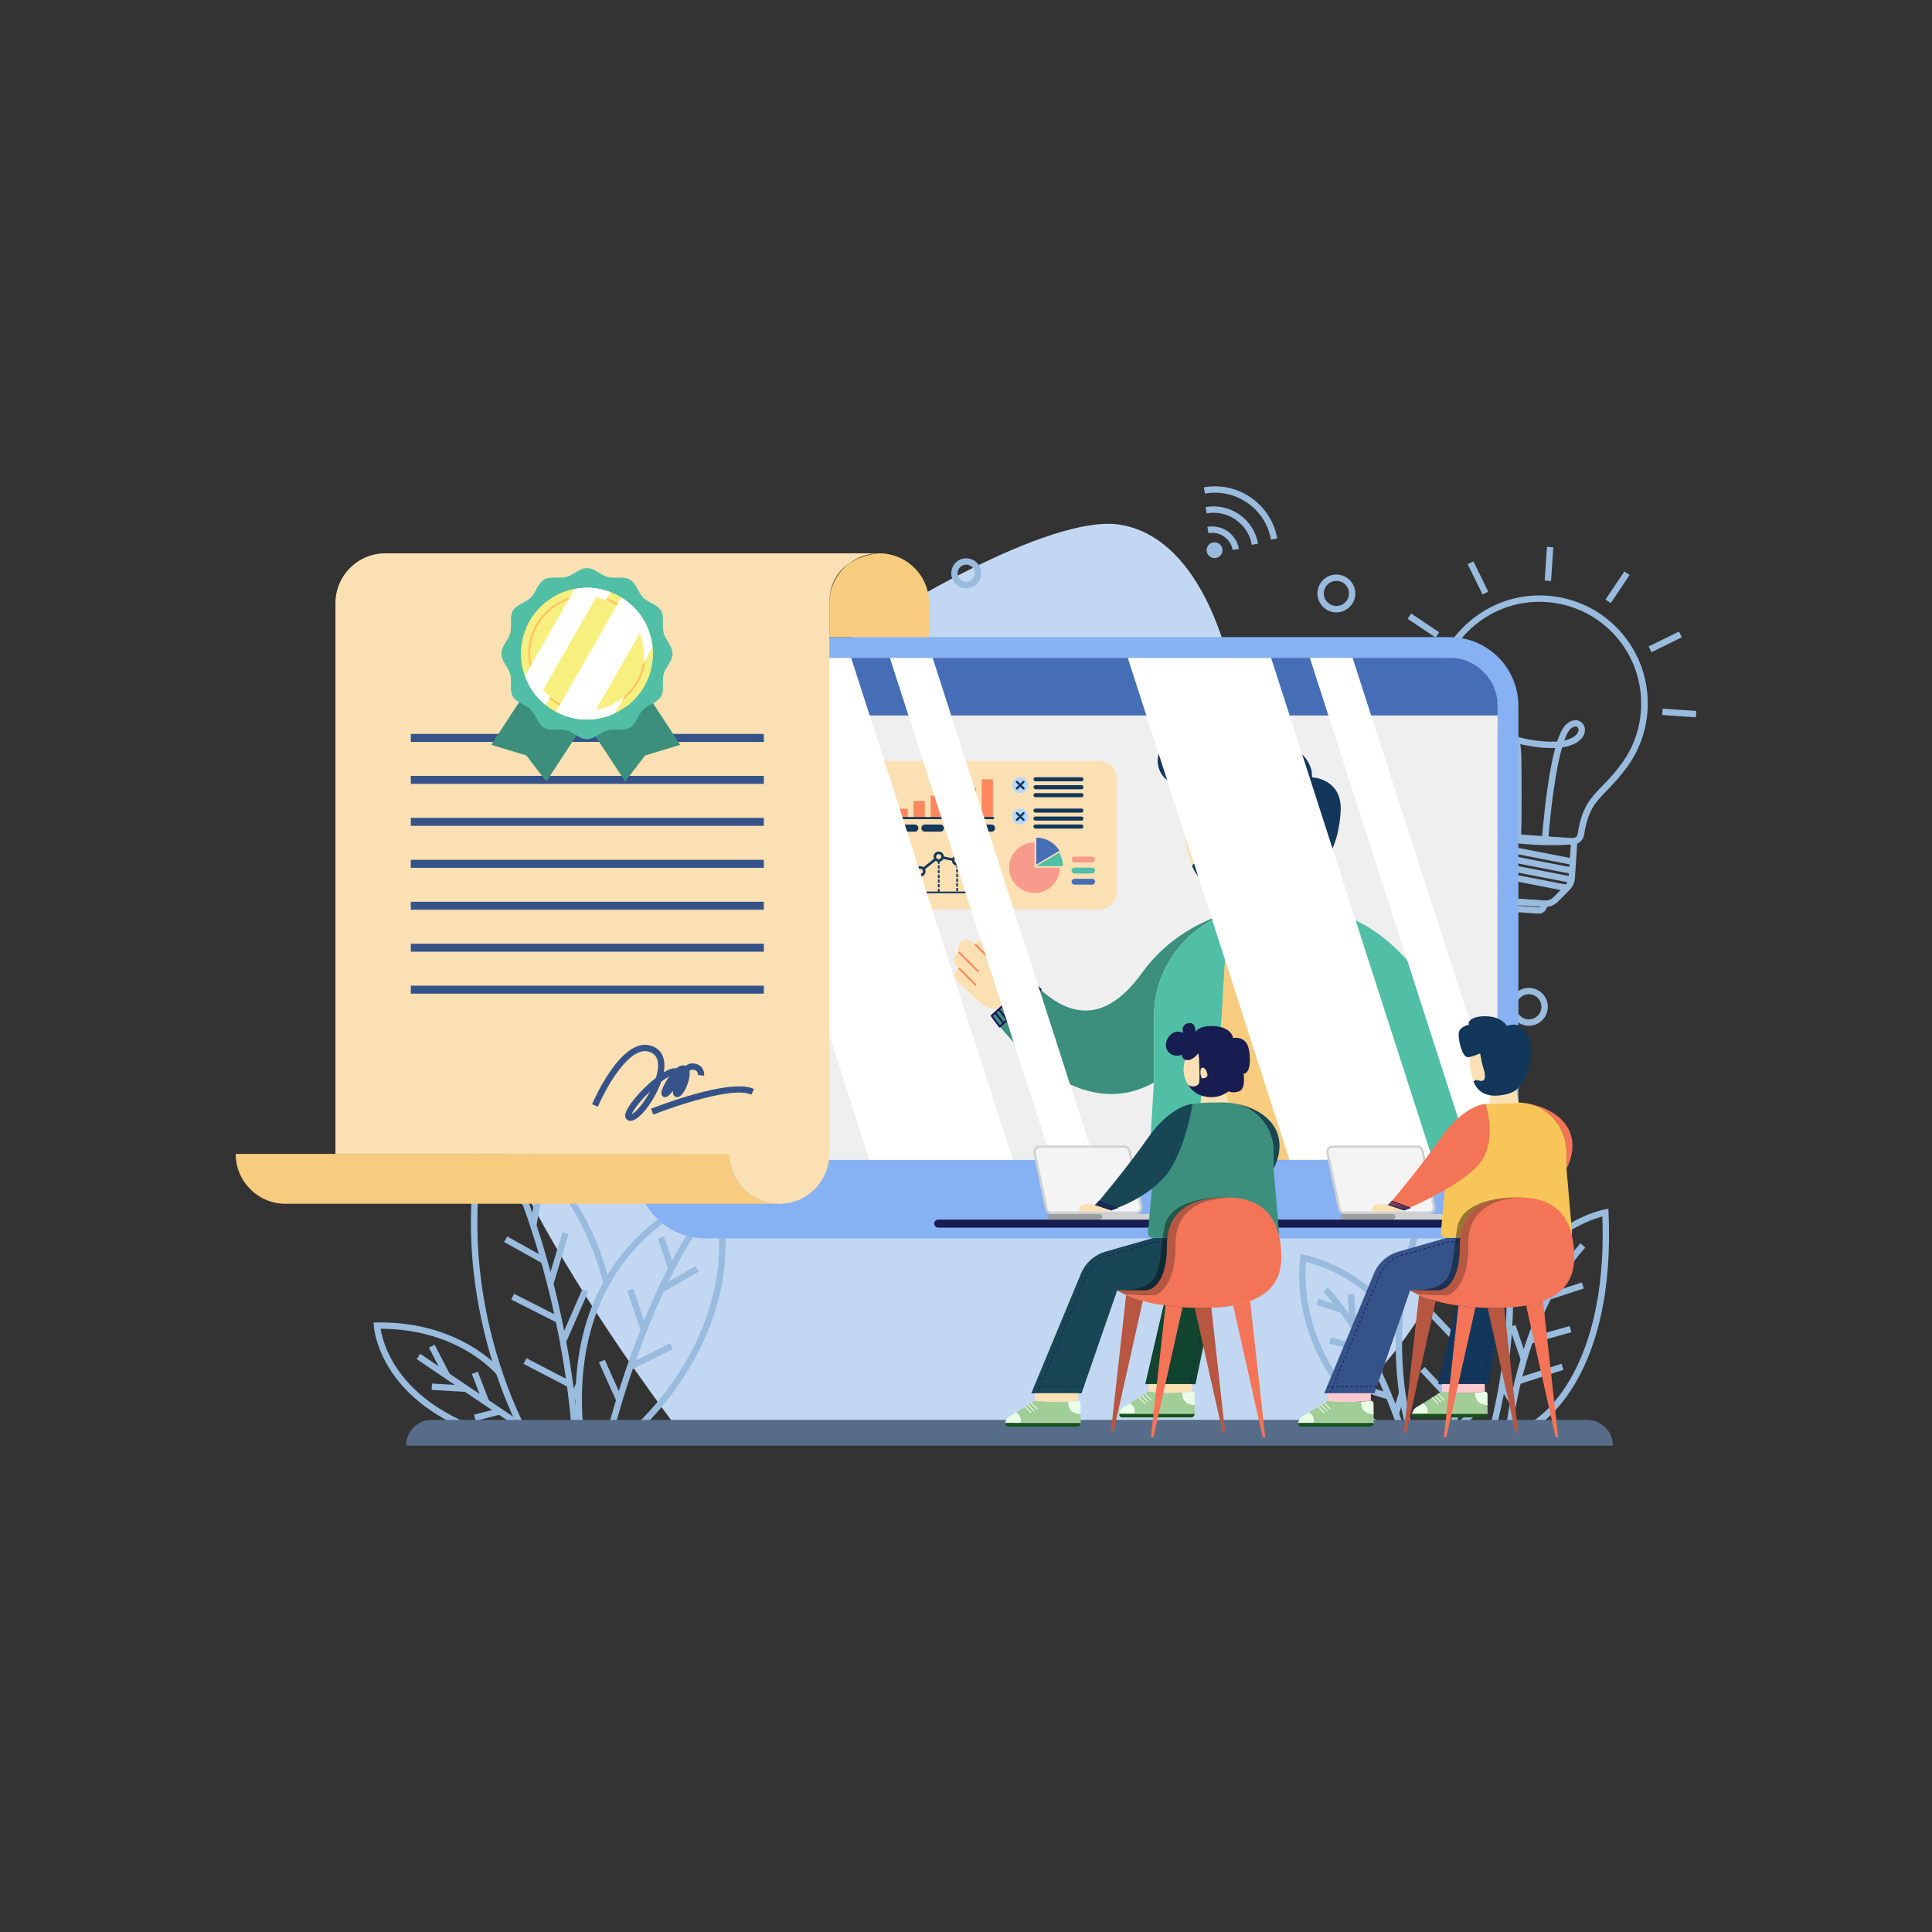 <svg xmlns="http://www.w3.org/2000/svg" xmlns:xlink="http://www.w3.org/1999/xlink" enable-background="new 0 0 1000 1000" viewBox="0 0 1000 1000" id="online-certificate-course"><rect x="0" y="0" width="1000" height="1000" fill="#333333" stroke="none"/><path fill="#c2d8f2" d="M354.47,744.43c0,0-114-146.36-111.58-218.82c2.42-72.46,267.79-264.43,336.49-254.08     c68.7,10.35,88.46,173.15,32.94,291.72c-55.52,118.57,79.99,32.94,92.22-38.58c12.23-71.52,139.27,87.58-28.23,219.76H354.47z"></path><path fill="#9bd" d="M796.62,472.9c-0.09,0-0.18,0-0.27-0.01l-13.58-0.92c-1.55-0.1-2.91-1.11-3.45-2.57l-1.79-4.77l25.01,1.69       l-2.42,4.49C799.43,472.11,798.08,472.9,796.62,472.9z M783,468.69l13.58,0.92c0.25,0.02,0.5-0.11,0.63-0.33l-14.79-1       C782.52,468.51,782.75,468.67,783,468.69L783,468.69z"></path><path fill="#9bd" d="M799.9,469.43c-0.21,0-0.41-0.01-0.62-0.02l-18.93-1.28c-2.66-0.18-5.11-1.51-6.71-3.64l-5.24-6.99        c-1.31-1.75-1.95-3.92-1.81-6.1l1.4-20.71l48.56,3.28l-1.4,20.71c-0.15,2.18-1.07,4.25-2.61,5.81l-6.13,6.22        C804.69,468.46,802.35,469.43,799.9,469.43z M771.07,434.2l-1.18,17.42c-0.09,1.4,0.32,2.78,1.16,3.9l5.24,6.99        c1.02,1.37,2.59,2.22,4.29,2.33l18.93,1.28c1.7,0.12,3.37-0.52,4.57-1.73l6.13-6.22c0.98-1,1.58-2.32,1.67-3.71l1.18-17.42        L771.07,434.2z"></path><path fill="#9bd" d="M802.74,437.47c-10.91,0-21.84-1.12-32.62-3.34c-2.93-0.26-5.24-2.74-5.28-5.7        c-0.17-12.97-3.51-17.56-8.57-24.5c-2.48-3.41-5.3-7.28-8.36-12.86l-0.17-0.31c-0.16-0.3-0.32-0.59-0.47-0.89l-0.13-0.25        c-0.14-0.28-0.28-0.55-0.42-0.83c-0.06-0.12-0.12-0.23-0.17-0.35c-0.14-0.3-0.28-0.59-0.42-0.89l-0.09-0.2        c-0.16-0.36-0.32-0.71-0.48-1.07l-0.15-0.34c-0.12-0.27-0.23-0.55-0.34-0.83l-0.13-0.32c-0.14-0.36-0.29-0.73-0.42-1.1        l-0.09-0.26c-0.11-0.3-0.22-0.6-0.32-0.9c-0.04-0.12-0.08-0.24-0.12-0.36c-0.11-0.33-0.23-0.67-0.33-1l-0.05-0.15        c-0.12-0.38-0.24-0.76-0.35-1.15l-0.1-0.34c-0.09-0.3-0.17-0.6-0.25-0.91l-0.08-0.3c-0.1-0.39-0.2-0.78-0.29-1.17l-0.06-0.25        c-0.08-0.32-0.15-0.64-0.22-0.97l-0.07-0.35c-0.08-0.37-0.15-0.74-0.22-1.12l-0.02-0.09c-0.08-0.41-0.15-0.81-0.21-1.22        l-0.05-0.34c-0.05-0.32-0.1-0.65-0.14-0.97l-0.04-0.29c-0.05-0.41-0.1-0.81-0.15-1.22l-0.03-0.26        c-0.04-0.33-0.07-0.67-0.1-1.01l-0.03-0.35c-0.03-0.4-0.06-0.81-0.09-1.22l0-0.03c-0.02-0.43-0.04-0.85-0.06-1.27l-0.01-0.34        c-0.01-0.34-0.02-0.68-0.02-1.02l0-0.29c0-0.42,0-0.84,0.01-1.27l0.01-0.27c0.01-0.35,0.02-0.69,0.03-1.04l0.01-0.35        c0.02-0.43,0.04-0.86,0.07-1.29c0.03-0.47,0.07-0.94,0.11-1.41c0.01-0.09,0.02-0.19,0.03-0.28l0.02-0.16        c0.03-0.32,0.06-0.64,0.1-0.96c0.01-0.12,0.03-0.24,0.05-0.35l0.04-0.33c0.03-0.24,0.06-0.47,0.09-0.71        c0.02-0.14,0.04-0.27,0.06-0.41l0.05-0.31c0.03-0.22,0.07-0.44,0.1-0.66c0.02-0.14,0.05-0.28,0.07-0.42l0.06-0.31        c0.04-0.21,0.08-0.42,0.12-0.64c0.03-0.15,0.06-0.3,0.09-0.45l0.04-0.2c0.05-0.23,0.1-0.47,0.15-0.7        c0.04-0.17,0.08-0.34,0.12-0.51l0.04-0.19c0.05-0.21,0.1-0.43,0.15-0.64c0.04-0.17,0.09-0.34,0.13-0.51l0.03-0.1        c0.06-0.24,0.12-0.48,0.19-0.71c0.06-0.21,0.11-0.41,0.17-0.61c0.07-0.23,0.13-0.47,0.2-0.7c0.06-0.2,0.12-0.41,0.19-0.61        c0.07-0.23,0.14-0.46,0.22-0.69c0.07-0.2,0.13-0.4,0.2-0.6c0.08-0.23,0.15-0.45,0.23-0.68c0.07-0.2,0.14-0.4,0.22-0.6        c0.08-0.22,0.17-0.45,0.25-0.67c0.08-0.2,0.15-0.39,0.23-0.59c0.09-0.22,0.18-0.44,0.27-0.67c0.08-0.2,0.16-0.39,0.24-0.58        c0.09-0.22,0.19-0.44,0.28-0.66c0.08-0.19,0.17-0.38,0.26-0.58c0.1-0.22,0.2-0.43,0.3-0.65c0.09-0.19,0.18-0.38,0.27-0.57        c0.1-0.21,0.21-0.43,0.31-0.64c0.09-0.19,0.19-0.37,0.28-0.56c0.11-0.21,0.22-0.42,0.33-0.63l0.05-0.09        c0.08-0.16,0.16-0.31,0.25-0.46c0.11-0.2,0.22-0.4,0.33-0.6l0.06-0.11c0.08-0.15,0.17-0.3,0.25-0.45        c0.11-0.19,0.22-0.38,0.33-0.57l0.1-0.17c0.08-0.14,0.16-0.27,0.24-0.41c0.11-0.18,0.22-0.36,0.33-0.53l0.13-0.2        c0.08-0.13,0.16-0.26,0.25-0.39c0.11-0.18,0.23-0.36,0.35-0.53l0.15-0.23c0.08-0.12,0.15-0.23,0.23-0.35        c0.12-0.18,0.24-0.35,0.36-0.52l0.17-0.25c0.07-0.11,0.15-0.21,0.22-0.32c0.12-0.17,0.25-0.34,0.37-0.51l0.2-0.27        c0.07-0.09,0.14-0.19,0.21-0.28c0.16-0.21,0.32-0.42,0.48-0.63l0.16-0.21c0.05-0.07,0.11-0.14,0.16-0.21        c0.27-0.35,0.54-0.69,0.82-1.03c0.04-0.05,0.09-0.1,0.13-0.15l0.08-0.09c0.21-0.25,0.42-0.51,0.64-0.77        c0.07-0.08,0.15-0.17,0.22-0.25l0.23-0.26c0.14-0.16,0.28-0.32,0.42-0.48c0.09-0.1,0.17-0.19,0.26-0.28l0.23-0.25        c0.13-0.14,0.26-0.29,0.4-0.43c0.1-0.1,0.19-0.2,0.29-0.3l0.21-0.22c0.14-0.14,0.28-0.29,0.42-0.43        c0.11-0.11,0.22-0.22,0.33-0.33l0.19-0.18c0.14-0.14,0.28-0.28,0.42-0.41c0.12-0.11,0.23-0.22,0.35-0.33l0.16-0.15        c0.15-0.14,0.3-0.28,0.45-0.42c0.12-0.11,0.24-0.22,0.36-0.33l0.15-0.13c0.16-0.14,0.31-0.28,0.47-0.42        c0.14-0.13,0.29-0.25,0.43-0.37l0.05-0.04c0.17-0.15,0.35-0.3,0.52-0.45c0.15-0.12,0.3-0.25,0.45-0.37l0.04-0.03        c0.18-0.15,0.35-0.29,0.53-0.43c0.16-0.13,0.33-0.26,0.5-0.39c0.18-0.14,0.36-0.28,0.54-0.42c0.17-0.13,0.34-0.25,0.51-0.38        c0.18-0.14,0.36-0.27,0.55-0.4c0.17-0.13,0.35-0.25,0.52-0.37c0.18-0.13,0.37-0.26,0.56-0.39c0.17-0.12,0.35-0.24,0.53-0.36        c0.19-0.13,0.38-0.25,0.57-0.38c0.18-0.12,0.36-0.23,0.54-0.35c0.19-0.12,0.38-0.24,0.57-0.36c0.18-0.11,0.36-0.22,0.54-0.34        c0.19-0.12,0.39-0.23,0.58-0.35c0.18-0.11,0.37-0.22,0.55-0.32c0.2-0.11,0.39-0.22,0.59-0.34c0.19-0.1,0.37-0.21,0.56-0.31        c0.19-0.1,0.38-0.21,0.58-0.31l0.05-0.03c0.18-0.1,0.36-0.19,0.54-0.28c0.19-0.1,0.38-0.19,0.57-0.29l0.16-0.08        c0.15-0.08,0.31-0.15,0.46-0.23c0.17-0.08,0.34-0.16,0.52-0.25l0.24-0.11c0.15-0.07,0.3-0.14,0.45-0.21        c0.17-0.08,0.34-0.15,0.51-0.23l0.28-0.12c0.14-0.06,0.28-0.13,0.42-0.19c0.17-0.07,0.34-0.14,0.52-0.22l0.29-0.12        c0.14-0.06,0.28-0.12,0.43-0.17c0.17-0.07,0.35-0.14,0.52-0.2l0.31-0.12c0.14-0.05,0.27-0.11,0.41-0.16        c0.17-0.07,0.35-0.13,0.53-0.19l0.35-0.13c0.12-0.04,0.25-0.09,0.37-0.13c0.21-0.07,0.42-0.14,0.63-0.21l0.33-0.11        c0.1-0.03,0.2-0.07,0.31-0.1c0.42-0.13,0.84-0.26,1.27-0.39c0.11-0.03,0.23-0.06,0.34-0.1l0.33-0.09        c0.21-0.06,0.41-0.12,0.62-0.17c0.13-0.04,0.27-0.07,0.4-0.1l0.37-0.09c0.18-0.05,0.35-0.09,0.53-0.13        c0.14-0.03,0.29-0.07,0.43-0.1l0.36-0.08c0.18-0.04,0.35-0.08,0.53-0.12c0.15-0.03,0.3-0.06,0.45-0.09l0.33-0.07        c0.18-0.04,0.36-0.07,0.55-0.11c0.16-0.03,0.32-0.06,0.48-0.09l0.29-0.05c0.19-0.03,0.38-0.07,0.57-0.1        c0.17-0.03,0.35-0.05,0.52-0.08l0.23-0.03c0.2-0.03,0.4-0.06,0.6-0.09c0.18-0.03,0.37-0.05,0.55-0.07l0.19-0.02        c0.2-0.03,0.41-0.05,0.61-0.07c0.21-0.02,0.41-0.04,0.62-0.07l0.06-0.01c0.23-0.02,0.46-0.05,0.69-0.07        c0.23-0.02,0.45-0.04,0.68-0.06c0.23-0.02,0.46-0.03,0.69-0.05c0.23-0.01,0.46-0.03,0.69-0.04c0.23-0.01,0.46-0.02,0.7-0.03        c0.23-0.01,0.46-0.02,0.69-0.02c0.23-0.01,0.47-0.01,0.7-0.01c0.23,0,0.46,0,0.7-0.01l0.13,0c0.08,0,0.15,0,0.23,0        c0.06,0,0.13,0,0.19,0l0.11,0c0.3,0,0.6,0.01,0.9,0.02c0.21,0.01,0.42,0.01,0.63,0.02c0.29,0.01,0.58,0.02,0.87,0.04        l0.11,0.01c0.18,0.01,0.35,0.02,0.53,0.03l0.23,0.01c0.15,0.01,0.31,0.02,0.46,0.04l0.39,0.03c0.13,0.01,0.27,0.02,0.4,0.03        c0.4,0.04,0.79,0.08,1.18,0.12l0.27,0.03c28.16,3.26,49.42,27.09,49.43,55.44l0,0.28c0,0.38-0.01,0.75-0.02,1.13        c0,0.17-0.01,0.34-0.02,0.51c-0.01,0.31-0.02,0.62-0.04,0.93c-0.01,0.21-0.02,0.42-0.03,0.64l-0.01,0.14        c0,0.08-0.01,0.15-0.01,0.23c-0.01,0.1-0.02,0.2-0.02,0.3l-0.01,0.17c-0.02,0.22-0.03,0.44-0.05,0.66        c-0.03,0.29-0.05,0.58-0.09,0.87l-0.02,0.15c-0.02,0.16-0.03,0.31-0.05,0.47c-0.04,0.32-0.08,0.65-0.12,0.97l-0.02,0.15        c-0.01,0.08-0.02,0.17-0.03,0.25l-0.07,0.46c-0.05,0.37-0.11,0.73-0.17,1.09l-0.03,0.16c-0.07,0.4-0.14,0.79-0.22,1.19        l-0.06,0.32c-0.08,0.39-0.16,0.77-0.24,1.16l-0.06,0.25c-0.08,0.34-0.16,0.67-0.24,1.01l-0.06,0.26        c-0.09,0.38-0.19,0.75-0.3,1.13l-0.09,0.31c-0.1,0.37-0.21,0.75-0.32,1.12l-0.04,0.15c-0.11,0.35-0.22,0.69-0.33,1.04        l-0.1,0.3c-0.12,0.36-0.24,0.72-0.37,1.08l-0.1,0.28c-0.11,0.32-0.23,0.63-0.35,0.95l-0.08,0.21        c-0.14,0.36-0.28,0.71-0.43,1.06l-0.13,0.31c-0.15,0.35-0.3,0.7-0.45,1.05l-0.1,0.22c-0.13,0.3-0.27,0.6-0.41,0.9l-0.13,0.28        c-0.16,0.34-0.32,0.67-0.49,1l-0.14,0.28c-0.17,0.32-0.32,0.63-0.48,0.92l-0.11,0.21c-0.17,0.32-0.34,0.63-0.52,0.94        l-0.17,0.3c-0.18,0.32-0.37,0.64-0.56,0.95l-0.16,0.26c-0.16,0.27-0.33,0.53-0.49,0.79l-0.16,0.26        c-0.2,0.31-0.39,0.61-0.59,0.91l-0.2,0.3c-0.2,0.3-0.4,0.6-0.61,0.89l-0.19,0.27c-0.1,0.15-0.21,0.29-0.31,0.43l-0.36,0.49        c-3.8,5.17-7.16,8.65-10.13,11.72c-5.99,6.2-9.95,10.29-11.86,23.04c-0.44,2.92-3.06,5.07-6,4.93        C810.14,437.34,806.44,437.47,802.74,437.47z M797.06,311.51c-0.05,0-0.1,0-0.15,0l-0.17,0c-0.22,0-0.44,0-0.66,0        c-0.22,0-0.44,0.01-0.66,0.01c-0.22,0.01-0.43,0.01-0.65,0.02c-0.22,0.01-0.44,0.02-0.66,0.03c-0.21,0.01-0.43,0.02-0.65,0.04        c-0.22,0.01-0.43,0.03-0.65,0.05c-0.21,0.02-0.43,0.03-0.64,0.05c-0.22,0.02-0.43,0.04-0.65,0.06l-0.06,0.01        c-0.19,0.02-0.39,0.04-0.58,0.06c-0.19,0.02-0.38,0.05-0.57,0.07l-0.19,0.02c-0.17,0.02-0.34,0.04-0.51,0.07        c-0.18,0.03-0.37,0.05-0.55,0.08l-0.23,0.04c-0.16,0.02-0.32,0.05-0.48,0.07c-0.18,0.03-0.35,0.06-0.52,0.09l-0.29,0.05        c-0.15,0.03-0.29,0.05-0.44,0.08c-0.17,0.03-0.33,0.07-0.5,0.1l-0.34,0.07c-0.14,0.03-0.27,0.05-0.41,0.08        c-0.16,0.03-0.32,0.07-0.48,0.11l-0.37,0.08c-0.13,0.03-0.26,0.06-0.38,0.09c-0.16,0.04-0.32,0.08-0.49,0.12l-0.39,0.1        c-0.12,0.03-0.23,0.06-0.35,0.09c-0.19,0.05-0.38,0.1-0.57,0.16l-0.36,0.1c-0.1,0.03-0.2,0.05-0.29,0.08        c-0.4,0.12-0.8,0.24-1.19,0.36c-0.09,0.03-0.17,0.06-0.26,0.08l-0.36,0.12c-0.19,0.06-0.39,0.13-0.58,0.19        c-0.11,0.04-0.22,0.08-0.33,0.12l-0.37,0.13c-0.16,0.06-0.32,0.11-0.48,0.17c-0.12,0.05-0.24,0.09-0.36,0.14l-0.33,0.13        c-0.16,0.06-0.32,0.12-0.48,0.19c-0.13,0.05-0.26,0.1-0.38,0.16l-0.3,0.12c-0.16,0.07-0.32,0.13-0.48,0.2        c-0.13,0.06-0.26,0.11-0.38,0.17l-0.28,0.13c-0.16,0.07-0.32,0.14-0.47,0.21c-0.14,0.06-0.27,0.13-0.41,0.19l-0.24,0.11        c-0.16,0.08-0.32,0.15-0.48,0.23c-0.14,0.07-0.28,0.14-0.42,0.21l-0.16,0.08c-0.18,0.09-0.36,0.18-0.53,0.27        c-0.17,0.09-0.34,0.18-0.51,0.27l-0.05,0.03c-0.18,0.1-0.36,0.19-0.54,0.29c-0.18,0.1-0.35,0.19-0.53,0.29        c-0.19,0.1-0.37,0.21-0.56,0.32c-0.17,0.1-0.35,0.2-0.52,0.3c-0.18,0.11-0.37,0.22-0.55,0.33c-0.17,0.1-0.34,0.21-0.51,0.32        c-0.18,0.11-0.36,0.23-0.54,0.34c-0.17,0.11-0.34,0.22-0.51,0.33c-0.18,0.12-0.36,0.23-0.53,0.35        c-0.17,0.11-0.33,0.23-0.5,0.34c-0.18,0.12-0.35,0.24-0.52,0.37c-0.16,0.12-0.33,0.23-0.49,0.35        c-0.17,0.13-0.34,0.25-0.52,0.38c-0.16,0.12-0.32,0.24-0.48,0.36c-0.17,0.13-0.34,0.26-0.51,0.39        c-0.16,0.12-0.31,0.25-0.47,0.37c-0.17,0.13-0.34,0.27-0.5,0.41l-0.03,0.03c-0.14,0.12-0.28,0.23-0.42,0.35        c-0.17,0.14-0.33,0.28-0.49,0.42l-0.05,0.04c-0.13,0.11-0.27,0.23-0.4,0.34c-0.15,0.13-0.29,0.26-0.44,0.39l-0.15,0.13        c-0.11,0.1-0.22,0.2-0.33,0.3c-0.14,0.13-0.28,0.26-0.42,0.39l-0.16,0.15c-0.11,0.1-0.21,0.2-0.32,0.3        c-0.13,0.13-0.26,0.26-0.39,0.38l-0.19,0.19c-0.1,0.1-0.2,0.2-0.3,0.3c-0.13,0.13-0.26,0.26-0.39,0.4l-0.22,0.23        c-0.09,0.09-0.17,0.18-0.26,0.27c-0.12,0.13-0.24,0.26-0.36,0.39l-0.24,0.27c-0.08,0.08-0.15,0.17-0.23,0.25        c-0.13,0.15-0.26,0.3-0.39,0.44l-0.24,0.28c-0.06,0.07-0.13,0.14-0.19,0.21c-0.2,0.24-0.4,0.48-0.6,0.72l-0.19,0.23        c-0.26,0.32-0.52,0.64-0.77,0.97c-0.05,0.06-0.09,0.12-0.13,0.18l-0.17,0.23c-0.15,0.19-0.3,0.39-0.45,0.59        c-0.06,0.08-0.12,0.16-0.18,0.25l-0.21,0.29c-0.11,0.16-0.23,0.31-0.34,0.47c-0.07,0.1-0.13,0.19-0.2,0.28l-0.18,0.26        c-0.11,0.16-0.22,0.32-0.33,0.48c-0.07,0.1-0.14,0.21-0.2,0.31l-0.16,0.24c-0.11,0.16-0.22,0.33-0.32,0.49        c-0.08,0.12-0.15,0.24-0.22,0.36l-0.13,0.21c-0.1,0.16-0.21,0.33-0.31,0.5c-0.07,0.12-0.15,0.25-0.22,0.37l-0.1,0.17        c-0.1,0.18-0.21,0.35-0.31,0.53c-0.08,0.14-0.16,0.28-0.23,0.42l-0.05,0.09c-0.12,0.21-0.22,0.4-0.32,0.59        c-0.08,0.14-0.15,0.29-0.23,0.43l-0.05,0.09c-0.1,0.2-0.21,0.39-0.31,0.59c-0.09,0.18-0.18,0.35-0.26,0.53        c-0.1,0.2-0.2,0.4-0.29,0.6c-0.09,0.18-0.17,0.36-0.25,0.53c-0.09,0.2-0.19,0.41-0.28,0.61c-0.08,0.18-0.16,0.36-0.24,0.54        c-0.09,0.21-0.18,0.41-0.26,0.62c-0.08,0.18-0.15,0.37-0.23,0.55c-0.08,0.21-0.17,0.42-0.25,0.62        c-0.07,0.18-0.14,0.37-0.22,0.56c-0.08,0.21-0.16,0.42-0.24,0.63c-0.07,0.19-0.14,0.38-0.2,0.56        c-0.08,0.21-0.15,0.43-0.22,0.64c-0.06,0.19-0.13,0.38-0.19,0.57c-0.07,0.21-0.14,0.43-0.21,0.65        c-0.06,0.19-0.12,0.38-0.17,0.57c-0.07,0.22-0.13,0.44-0.19,0.66c-0.05,0.19-0.11,0.38-0.16,0.58        c-0.06,0.22-0.12,0.45-0.18,0.67l-0.03,0.1c-0.04,0.16-0.08,0.32-0.12,0.48c-0.05,0.2-0.09,0.4-0.14,0.6l-0.04,0.19        c-0.04,0.16-0.07,0.31-0.11,0.47c-0.05,0.22-0.09,0.43-0.14,0.65l-0.04,0.21c-0.03,0.14-0.06,0.27-0.08,0.41        c-0.04,0.19-0.07,0.39-0.11,0.59l-0.06,0.32c-0.02,0.13-0.05,0.25-0.07,0.38c-0.03,0.2-0.07,0.41-0.1,0.61l-0.05,0.33        c-0.02,0.12-0.04,0.24-0.06,0.36c-0.03,0.22-0.06,0.44-0.09,0.66l-0.05,0.35c-0.01,0.1-0.03,0.2-0.04,0.3        c-0.03,0.3-0.06,0.6-0.09,0.9l-0.02,0.19c-0.01,0.08-0.02,0.15-0.02,0.23c-0.04,0.44-0.08,0.88-0.11,1.33        c-0.03,0.41-0.05,0.81-0.07,1.21l-0.01,0.33c-0.01,0.32-0.02,0.65-0.03,0.98l-0.01,0.26c-0.01,0.4-0.01,0.8,0,1.19l0,0.27        c0,0.32,0.01,0.64,0.02,0.96l0.01,0.32c0.01,0.4,0.03,0.79,0.05,1.19l0,0.03c0.02,0.39,0.05,0.77,0.08,1.15l0.03,0.32        c0.03,0.32,0.06,0.64,0.09,0.96l0.03,0.24c0.04,0.39,0.09,0.77,0.14,1.15l0.04,0.28c0.04,0.3,0.09,0.61,0.13,0.91l0.05,0.32        c0.06,0.38,0.13,0.76,0.2,1.14l0.02,0.08c0.07,0.36,0.14,0.71,0.21,1.05l0.07,0.33c0.07,0.3,0.13,0.61,0.2,0.91l0.06,0.24        c0.09,0.37,0.18,0.74,0.28,1.1l0.08,0.28c0.08,0.29,0.16,0.57,0.24,0.85l0.09,0.32c0.11,0.36,0.22,0.72,0.33,1.08l0.05,0.14        c0.1,0.31,0.2,0.63,0.31,0.94l0.12,0.33c0.1,0.28,0.2,0.56,0.3,0.85l0.09,0.24c0.13,0.35,0.26,0.69,0.4,1.03l0.12,0.3        c0.11,0.26,0.21,0.52,0.32,0.78l0.14,0.32c0.15,0.34,0.29,0.67,0.45,1l0.09,0.19c0.13,0.28,0.26,0.56,0.4,0.84        c0.05,0.11,0.11,0.22,0.16,0.33c0.13,0.26,0.26,0.52,0.39,0.78l0.12,0.24c0.15,0.28,0.29,0.56,0.45,0.84l0.16,0.29        c2.96,5.4,5.71,9.17,8.14,12.51c5.23,7.18,9.01,12.37,9.2,26.39c0.02,1.29,1.04,2.37,2.33,2.46l0.11,0.01l0.11,0.02        c14.21,2.94,28.69,3.92,43.02,2.91l0.11-0.01l0.11,0.01c1.29,0.09,2.45-0.85,2.64-2.12c2.06-13.8,6.54-18.43,12.75-24.85        c2.9-2.99,6.18-6.39,9.85-11.38l0.34-0.46c0.1-0.13,0.19-0.27,0.29-0.41l0.18-0.25c0.19-0.27,0.38-0.55,0.57-0.84l0.19-0.28        c0.19-0.28,0.38-0.57,0.56-0.86l0.15-0.24c0.16-0.25,0.31-0.5,0.46-0.75l0.15-0.25c0.18-0.3,0.35-0.59,0.52-0.89l0.16-0.29        c0.17-0.29,0.33-0.59,0.49-0.89l0.1-0.19c0.15-0.28,0.3-0.57,0.44-0.85l0.14-0.28c0.16-0.31,0.31-0.63,0.46-0.94l0.12-0.26        c0.13-0.28,0.26-0.56,0.39-0.85l0.09-0.2c0.15-0.33,0.29-0.66,0.42-0.99l0.12-0.29c0.14-0.33,0.27-0.66,0.4-1l0.08-0.21        c0.11-0.29,0.22-0.59,0.33-0.89l0.1-0.27c0.12-0.34,0.24-0.68,0.35-1.02l0.09-0.28c0.11-0.32,0.21-0.65,0.31-0.98l0.04-0.14        c0.11-0.35,0.21-0.7,0.3-1.05l0.08-0.29c0.1-0.35,0.19-0.7,0.28-1.06l0.06-0.25c0.08-0.31,0.15-0.63,0.22-0.95l0.05-0.23        c0.08-0.36,0.16-0.73,0.23-1.09l0.06-0.3c0.07-0.37,0.14-0.74,0.2-1.11l0.02-0.15c0.06-0.34,0.11-0.68,0.16-1.03l0.06-0.44        c0.01-0.07,0.02-0.13,0.02-0.19l0.02-0.19c0.04-0.3,0.08-0.61,0.11-0.91c0.02-0.14,0.03-0.29,0.05-0.43l0.02-0.15        c0.03-0.27,0.06-0.55,0.08-0.82c0.02-0.21,0.03-0.42,0.05-0.62l0.02-0.2c0.01-0.08,0.01-0.16,0.02-0.25        c0-0.06,0.01-0.11,0.01-0.17l0.01-0.18c0.01-0.2,0.02-0.4,0.03-0.6c0.01-0.29,0.03-0.58,0.04-0.87        c0.01-0.16,0.01-0.32,0.01-0.48c0.01-0.36,0.01-0.71,0.01-1.07l0-0.26c-0.02-26.67-20.01-49.1-46.52-52.17l-0.25-0.03        c-0.37-0.04-0.74-0.08-1.11-0.11c-0.12-0.01-0.24-0.02-0.36-0.03l-0.42-0.03c-0.13-0.01-0.27-0.02-0.4-0.03l-0.21-0.01        c-0.16-0.01-0.33-0.02-0.49-0.03l-0.11-0.01c-0.27-0.01-0.55-0.03-0.82-0.04c-0.2-0.01-0.4-0.01-0.59-0.02        c-0.28-0.01-0.56-0.01-0.85-0.02l-0.28-0.01C797.07,311.51,797.06,311.51,797.06,311.51z"></path><path fill="#9bd" d="M801.27,436.05l-3.29-0.23c0.01-0.13,0.93-13.4,2.92-27.39c1.17-8.25,2.47-15.14,3.88-20.48        c0.07-0.27,0.14-0.53,0.21-0.79c-3.69,0.17-8.28-0.13-13.97-1.14c-1.48-0.26-2.86-0.55-4.14-0.86        c0.36,2.25,0.55,4.73,0.58,7.42c0.39,35.3-0.22,42.34-0.24,42.62l-3.28-0.3c0.01-0.07,0.61-7.34,0.23-42.28        c-0.04-3.3-0.34-6.09-0.82-8.44c-8.86-2.81-11.88-6.77-11.51-9.93c0.26-2.22,2.24-3.74,4.73-3.61        c2.71,0.14,5.37,2.09,7.3,5.35c0.94,1.59,1.7,3.45,2.27,5.57c1.61,0.44,3.43,0.86,5.48,1.23c5.91,1.06,10.66,1.31,14.39,1.02        c1.51-4.63,3.14-7.64,4.94-9.15c3.03-2.54,5.84-2.15,7.46-0.94c1.93,1.44,2.51,4.09,1.43,6.57        c-0.68,1.57-3.16,5.36-11.32,6.56c-1.38,4.78-2.88,11.78-4.33,22.05C802.2,422.75,801.28,435.92,801.27,436.05z         M815.49,376.04c-0.71,0-1.58,0.38-2.45,1.12c-0.84,0.7-2.03,2.34-3.4,6.12c4.11-0.87,6.38-2.54,7.15-4.33        c0.53-1.22,0.19-2.19-0.38-2.62C816.16,376.14,815.84,376.04,815.49,376.04z M776.26,373.9c-0.52,0-1.1,0.18-1.16,0.7        c-0.13,1.16,1.66,3.55,7.14,5.67c-1.65-4.39-4.03-6.27-5.86-6.37C776.34,373.9,776.3,373.9,776.26,373.9z"></path><rect width="3.3" height="45.73" x="790" y="418.87" fill="#9bd" transform="rotate(-79.007 791.613 441.714)"></rect><rect width="3.3" height="45.73" x="789.68" y="423.53" fill="#9bd" transform="rotate(-79.007 791.298 446.375)"></rect><rect width="3.3" height="45.73" x="789.37" y="428.2" fill="#9bd" transform="rotate(-79.007 790.985 451.037)"></rect><rect width="3.3" height="43.58" x="787.99" y="433.73" fill="#9bd" transform="rotate(-79.007 789.612 455.495)"></rect><rect width="3.3" height="17.49" x="867.51" y="360.26" fill="#9bd" transform="rotate(-86.13 869.19 369.012)"></rect><rect width="17.49" height="3.3" x="853.18" y="330.57" fill="#9bd" transform="rotate(-26.13 861.957 332.226)"></rect><rect width="17.49" height="3.3" x="828.51" y="302.33" fill="#9bd" transform="rotate(-56.131 837.246 303.989)"></rect><rect width="17.49" height="3.3" x="793.03" y="290.2" fill="#9bd" transform="rotate(-86.135 801.78 291.868)"></rect><rect width="3.3" height="17.49" x="763.34" y="290.35" fill="#9bd" transform="rotate(-26.13 765.074 299.106)"></rect><rect width="3.3" height="17.49" x="735.1" y="315.01" fill="#9bd" transform="rotate(-56.131 736.773 323.76)"></rect><rect width="3.3" height="17.49" x="722.98" y="350.49" fill="#9bd" transform="rotate(-86.13 724.648 359.239)"></rect><path fill="#9bd" d="M691.71 316.97c-5.41 0-9.81-4.4-9.81-9.8s4.4-9.8 9.81-9.8c5.41 0 9.8 4.4 9.8 9.8S697.11 316.97 691.71 316.97zM691.71 300.65c-3.59 0-6.51 2.92-6.51 6.51 0 3.59 2.92 6.51 6.51 6.51s6.51-2.92 6.51-6.51C698.21 303.57 695.3 300.65 691.71 300.65zM291.05 456.51c-5.41 0-9.8-4.4-9.8-9.8 0-5.41 4.4-9.8 9.8-9.8 5.41 0 9.81 4.4 9.81 9.8C300.86 452.11 296.46 456.51 291.05 456.51zM291.05 440.19c-3.59 0-6.51 2.92-6.51 6.51 0 3.59 2.92 6.51 6.51 6.51 3.59 0 6.51-2.92 6.51-6.51C297.56 443.11 294.64 440.19 291.05 440.19zM500.12 304.47c-4.27 0-7.75-3.48-7.75-7.75 0-4.27 3.48-7.75 7.75-7.75 4.27 0 7.75 3.48 7.75 7.75C507.87 300.99 504.4 304.47 500.12 304.47zM500.12 292.26c-2.46 0-4.45 2-4.45 4.45 0 2.46 2 4.45 4.45 4.45 2.46 0 4.45-2 4.45-4.45C504.58 294.26 502.58 292.26 500.12 292.26zM791.33 530.92c-5.41 0-9.8-4.4-9.8-9.8 0-5.41 4.4-9.81 9.8-9.81 5.41 0 9.81 4.4 9.81 9.81C801.13 526.53 796.74 530.92 791.33 530.92zM791.33 514.61c-3.59 0-6.51 2.92-6.51 6.51 0 3.59 2.92 6.51 6.51 6.51 3.59 0 6.51-2.92 6.51-6.51C797.84 517.53 794.92 514.61 791.33 514.61zM657.85 279.3c-1.38-7.74-5.7-14.48-12.15-18.98-6.45-4.5-14.27-6.21-22.01-4.83l-.58-3.25c8.61-1.54 17.3.37 24.48 5.37 7.17 5 11.97 12.5 13.51 21.11L657.85 279.3z"></path><path fill="#9bd" d="M647.94 281.99c-.94-5.29-3.89-9.89-8.3-12.97-4.41-3.07-9.75-4.24-15.04-3.3l-.58-3.25c6.16-1.1 12.37.27 17.5 3.84 5.13 3.58 8.56 8.94 9.66 15.09L647.94 281.99zM638.03 284.67c-1.05-5.86-6.66-9.77-12.52-8.72l-.58-3.25c7.65-1.36 14.98 3.75 16.34 11.39L638.03 284.67zM632.01 287.12c-1.29 1.85-3.84 2.31-5.7 1.02-1.85-1.29-2.31-3.84-1.02-5.7 1.29-1.85 3.84-2.31 5.7-1.02C632.85 282.71 633.3 285.27 632.01 287.12zM332.14 739.25l-2.2-2.46c.14-.13 14.3-12.91 26.11-33.96 10.68-19.03 21.55-48.88 13.3-83.65-5.03 1.71-20.94 7.93-36 22.39-16.66 16-35.66 45.7-31.58 96.32l-3.29.27c-1.85-22.93.75-43.64 7.73-61.57 5.59-14.38 14-27 24.97-37.51 18.69-17.89 38.09-23.37 38.91-23.59l1.62-.44.41 1.63c4.11 16.17 4.56 32.68 1.33 49.08-2.57 13.1-7.48 26.15-14.59 38.79C346.79 726.04 332.73 738.72 332.14 739.25z"></path><path fill="#9bd" d="M318.33,738.43l-3.19-0.82c0.04-0.16,4.26-16.39,11.78-37.23c6.95-19.26,18.24-46.53,32.54-67.08l2.71,1.88      c-14.08,20.24-25.24,47.22-32.13,66.28C322.55,722.17,318.37,738.27,318.33,738.43z"></path><rect width="3.3" height="22.13" x="314.37" y="703.52" fill="#9bd" transform="rotate(-24.248 315.971 714.505)"></rect><rect width="23.85" height="3.3" x="324.94" y="700.43" fill="#9bd" transform="rotate(-26.453 336.883 702.058)"></rect><rect width="3.3" height="21.95" x="328.05" y="667" fill="#9bd" transform="rotate(-18.648 329.667 677.874)"></rect><rect width="21.55" height="3.3" x="340.68" y="660.56" fill="#9bd" transform="rotate(-29.877 351.379 662.158)"></rect><rect width="3.3" height="16.89" x="343.18" y="640.08" fill="#9bd" transform="rotate(-18.73 344.89 648.618)"></rect><rect width="3.3" height="64.14" x="241.52" y="687.98" fill="#9bd" transform="rotate(-55.917 243.181 720.086)"></rect><path fill="#9bd" d="M268.27,738.8c-0.1-0.19-10.27-19.3-17.42-48.47c-4.2-17.12-6.57-34.33-7.03-51.15      c-0.58-21.04,1.82-41.51,7.15-60.85l0.55-2.01l1.83,1c0.49,0.27,12.12,6.71,25.68,20.61c7.95,8.16,14.9,17.19,20.64,26.86      c7.18,12.09,12.5,25.2,15.81,38.96l-3.21,0.77c-7.3-30.4-23.34-51.69-35.52-64.2c-10.16-10.43-19.39-16.67-23.17-19.02      c-11.13,42.29-5.95,82.06,0.44,108.15c7.05,28.79,17.05,47.61,17.15,47.79L268.27,738.8z"></path><path fill="#9bd" d="M295.67,738.12c-0.01-0.18-1.09-18-5.98-44.05c-4.51-24.02-13.27-60.14-29.41-95.84l3-1.36      c16.28,36.02,25.11,72.44,29.65,96.65c4.92,26.24,6.01,44.23,6.02,44.4L295.67,738.12z"></path><rect width="3.3" height="17.61" x="263.71" y="608.26" fill="#9bd" transform="rotate(-49.421 265.386 617.09)"></rect><rect width="20.19" height="3.3" x="267.7" y="622.66" fill="#9bd" transform="rotate(-79.991 277.775 624.287)"></rect><rect width="3.3" height="22.74" x="270.06" y="635.58" fill="#9bd" transform="rotate(-60.824 271.722 646.979)"></rect><rect width="27.31" height="3.3" x="275.11" y="649.68" fill="#9bd" transform="rotate(-73.261 288.793 651.359)"></rect><rect width="3.3" height="26.74" x="275.64" y="663.84" fill="#9bd" transform="rotate(-63.115 277.272 677.212)"></rect><rect width="28.95" height="3.3" x="282.73" y="679.4" fill="#9bd" transform="rotate(-66.396 297.216 681.08)"></rect><rect width="3.3" height="26.28" x="281.71" y="697.42" fill="#9bd" transform="rotate(-62.518 283.345 710.518)"></rect><rect width="8.86" height="3.3" x="293.46" y="719" fill="#9bd" transform="rotate(-65.347 297.901 720.684)"></rect><path fill="#9bd" d="M240.43,739.54c-10.25-4.37-19.1-9.87-26.29-16.35c-5.78-5.21-10.51-11.05-14.05-17.37      c-6.08-10.83-6.58-19.24-6.59-19.6l-0.09-1.7l1.71-0.03c22.56-0.4,38.89,6.39,48.62,12.16c10.59,6.28,15.77,12.61,15.99,12.88      l-2.56,2.07c-0.05-0.06-5.11-6.22-15.25-12.2c-9.07-5.35-24.14-11.63-44.9-11.63c0,0-0.01,0-0.01,0      c0.46,2.9,1.87,9.19,6.06,16.61c5.32,9.41,16.35,22.62,38.66,32.13L240.43,739.54z"></path><rect width="3.3" height="17.22" x="225.77" y="695.81" fill="#9bd" transform="rotate(-27.295 227.407 704.38)"></rect><rect width="3.3" height="17.98" x="230.8" y="709.35" fill="#9bd" transform="rotate(-86.612 232.44 718.308)"></rect><rect width="3.3" height="16.3" x="247.04" y="710.01" fill="#9bd" transform="rotate(-21.061 248.722 718.157)"></rect><rect width="13.33" height="3.3" x="245.55" y="730.54" fill="#9bd" transform="rotate(-14.3 252.119 732.094)"></rect><g><rect width="23.91" height="3.3" x="750.34" y="697.03" fill="#9bd" transform="rotate(-46.812 762.352 698.703)"></rect><rect width="3.3" height="24.85" x="743.08" y="705.34" fill="#9bd" transform="rotate(-43.217 744.693 717.729)"></rect><rect width="15.16" height="3.3" x="754.57" y="730.11" fill="#9bd" transform="rotate(-40.718 762.17 731.79)"></rect><rect width="3.3" height="19.84" x="696.36" y="686.36" fill="#9bd" transform="rotate(-76.049 697.976 696.281)"></rect><rect width="21.04" height="3.3" x="704.58" y="698.74" fill="#9bd" transform="rotate(-82.38 715.051 700.366)"></rect><rect width="3.3" height="17.12" x="709.14" y="711.72" fill="#9bd" transform="rotate(-72.884 710.78 720.29)"></rect><rect width="11.28" height="3.3" x="718.5" y="724.72" fill="#9bd" transform="rotate(-73.053 724.065 726.34)"></rect><rect width="21.87" height="3.3" x="791.45" y="689.27" fill="#9bd" transform="rotate(-15.783 802.39 690.911)"></rect><path fill="#9bd" d="M727.23,737.16c-0.23-0.82-5.74-20.34-4.7-49.01c0.61-16.83,3.37-33.28,8.22-48.9       c6.06-19.53,15.4-37.81,27.77-54.32l1.32-1.76l1.32,1.76c0.39,0.53,9.72,13.17,16.15,38.36c3.76,14.74,5.73,30.73,5.85,47.53       c0.15,20.97-2.59,43.27-8.15,66.28l-3.2-0.77c12.41-51.37,8.13-89.27,2.36-112.01c-4.88-19.24-11.63-31.17-14.4-35.53       c-26.35,36.15-33.02,73.95-33.95,99.49c-1.02,28.14,4.52,47.78,4.57,47.98L727.23,737.16z"></path><rect width="112.8" height="3.3" x="698.94" y="678.72" fill="#9bd" transform="rotate(-87.404 755.33 680.346)"></rect><rect width="3.3" height="18.83" x="749.19" y="639.98" fill="#9bd" transform="rotate(-36.254 750.852 649.37)"></rect><rect width="21.92" height="3.3" x="752.48" y="661.16" fill="#9bd" transform="rotate(-50.051 763.44 662.83)"></rect><rect width="3.3" height="22.62" x="745.26" y="674.98" fill="#9bd" transform="rotate(-43.513 746.92 686.299)"></rect><path fill="#9bd" d="M710.63,738c-0.44-0.35-10.91-8.63-20.87-23.52c-5.86-8.75-10.3-17.98-13.21-27.41       c-3.64-11.81-4.88-23.97-3.67-36.16l0.18-1.78l1.76,0.32c0.33,0.06,8.11,1.5,18.3,6.65c9.4,4.75,22.67,13.68,32.54,29.3       l-2.79,1.76c-9.47-14.98-22.21-23.56-31.24-28.12c-6.98-3.53-12.83-5.25-15.63-5.95c-2.01,25.71,7.77,46.46,16.44,59.45       c9.67,14.49,20.12,22.77,20.23,22.85L710.63,738z"></path><path fill="#9bd" d="M722.69,737.23c-0.15-0.44-15.03-44.74-37.76-68.5l2.38-2.28c12.17,12.72,22,31.02,28.09,44.12       c6.59,14.16,10.37,25.51,10.41,25.62L722.69,737.23z"></path><rect width="3.3" height="13.62" x="686.73" y="669.13" fill="#9bd" transform="rotate(-71.675 688.347 675.928)"></rect><rect width="3.3" height="16.41" x="698.15" y="669.9" fill="#9bd" transform="rotate(-4.405 699.442 677.786)"></rect><path fill="#9bd" d="M795.53,738.14l-1.63-2.87l0.82,1.43l-0.82-1.43c0.1-0.06,9.89-5.81,19.09-21.83       c8.39-14.62,17.97-40.96,16.37-83.78c-3.1,0.85-9.72,3.01-17.15,7.66c-9.41,5.89-22.1,17.09-29.13,37.03l-3.11-1.1       c7.37-20.9,20.72-32.64,30.62-38.8c10.75-6.69,19.66-8.41,20.04-8.48l1.86-0.35l0.09,1.89c0.89,19.83-0.47,37.97-4.06,53.9       c-2.88,12.79-7.19,24.21-12.81,33.93C806.05,732.02,795.96,737.9,795.53,738.14z"></path><path fill="#9bd" d="M783.15,736.9l-3.27-0.38c0.02-0.15,1.77-14.81,7.31-33.47c5.13-17.26,14.64-41.59,30.88-59.49l2.44,2.21       c-15.81,17.43-25.12,41.24-30.14,58.15C784.89,722.32,783.17,736.75,783.15,736.9z"></path><rect width="14.86" height="3.3" x="798.76" y="653.73" fill="#9bd" transform="rotate(-88.797 806.223 655.36)"></rect><rect width="18.78" height="3.3" x="800.96" y="666.66" fill="#9bd" transform="rotate(-18.024 810.218 668.234)"></rect><rect width="3.3" height="18.9" x="792.86" y="665.35" fill="#9bd" transform="rotate(-6.085 794.364 674.68)"></rect><rect width="3.3" height="18.18" x="784.16" y="685.79" fill="#9bd" transform="rotate(-19.044 785.891 694.92)"></rect><rect width="24.15" height="3.3" x="785.22" y="709.47" fill="#9bd" transform="rotate(-17.982 797.435 711.223)"></rect><rect width="3.3" height="11.15" x="778.73" y="715.99" fill="#9bd" transform="rotate(-30.424 780.396 721.57)"></rect></g><g><path fill="#576c89" d="M834.85,748.27H210.16l0,0c0-7.36,5.97-13.33,13.33-13.33h598.04C828.88,734.95,834.85,740.91,834.85,748.27     L834.85,748.27z"></path></g><g><path fill="#86b1f2" d="M365.04,329.77h385.31c19.64,0,35.56,15.92,35.56,35.58v240.04c0,19.64-15.92,35.58-35.56,35.58H626.02     h-11.58h-90.92H365.04c-19.64,0-35.56-15.94-35.56-35.58V365.34C329.48,345.69,345.4,329.77,365.04,329.77z M365.06,600.31     h385.29c13.68,0,24.8-11.14,24.8-24.82V365.34c0-13.68-11.12-24.82-24.8-24.82H365.06c-13.68,0-24.82,11.14-24.82,24.82v210.15     C340.24,589.17,351.37,600.31,365.06,600.31z"></path><path fill="#efefef" d="M775.14,365.34v210.14c0,9.92-5.83,18.49-14.25,22.45c-3.21,1.52-6.78,2.37-10.55,2.37H365.05     c-13.68,0-24.82-11.14-24.82-24.82V365.34c0-12.32,9.03-22.58,20.82-24.5c1.31-0.21,2.64-0.33,4.01-0.33h385.29     c1.36,0,2.7,0.11,4.01,0.33C766.13,342.76,775.14,353.02,775.14,365.34z"></path><defs><path id="a" d="M775.14,365.34v210.15c0,9.92-5.83,18.49-14.26,22.45c-3.21,1.52-6.78,2.37-10.54,2.37H365.05       c-13.68,0-24.82-11.14-24.82-24.82V365.34c0-13.68,11.14-24.82,24.82-24.82h385.29C764.03,340.52,775.14,351.66,775.14,365.34z       "></path></defs><clipPath id="b"><use overflow="visible" xlink:href="#a"></use></clipPath><g clip-path="url(#b)"><path fill="#fae0b2" d="M503,515.09l4.13,3.72c5.39,4.86,13.78,4.43,18.64-0.96v0c4.86-5.39,4.43-13.78-0.96-18.64l-4.13-3.72         c-5.39-4.86-13.78-4.43-18.64,0.96l0,0C497.17,501.84,497.61,510.23,503,515.09z"></path><path fill="#fae0b2" d="M525.43,504.91L525.43,504.91c2.48-0.41,4.68,4.34,4.26,1.86l-2.12-16.78         c-0.41-2.48-2.77-4.16-5.25-3.75l0,0c-2.48,0.41-4.16,2.77-3.75,5.25l1.61,9.67C520.59,503.63,522.96,505.32,525.43,504.91z"></path><path fill="#fae0b2" d="M519.44,500.52L519.44,500.52c1.68-1.86,1.53-4.76-0.33-6.44l-7.28-6.56c-1.86-1.68-4.76-1.53-6.44,0.33         l0,0c-1.68,1.86-1.53,4.76,0.33,6.44l7.28,6.56C514.86,502.54,517.76,502.39,519.44,500.52z"></path><path fill="#fae0b2" d="M511.04,500.59L511.04,500.59c1.68-1.86,1.53-4.76-0.33-6.44l-7.28-6.56c-1.86-1.68-4.76-1.53-6.44,0.33         l0,0c-1.68,1.86-1.53,4.76,0.33,6.44l7.28,6.56C506.46,502.61,509.36,502.46,511.04,500.59z"></path><path fill="#fae0b2" d="M508.96,506.4L508.96,506.4c1.68-1.86,1.53-4.76-0.33-6.44l-7.28-6.56c-1.86-1.68-4.76-1.53-6.44,0.33         l0,0c-1.68,1.86-1.53,4.76,0.33,6.44l7.28,6.56C504.38,508.41,507.28,508.26,508.96,506.4z"></path><path fill="#fae0b2" d="M509.31,514.36L509.31,514.36c1.68-1.86,1.53-4.76-0.33-6.44l-7.28-6.56c-1.86-1.68-4.76-1.53-6.44,0.33         l0,0c-1.68,1.86-1.53,4.76,0.33,6.44l7.28,6.56C504.73,516.38,507.63,516.23,509.31,514.36z"></path><path fill="#3c8f7c" d="M590.98,503.7c19.8-27.44,49.61-32.69,53.27-33.23c-25.95,4.51-45.85,26.64-46.92,53.6        c-0.04,0.77-0.06,1.54-0.06,2.32v33.93c-43.62,24.47-84.02-34.55-84.02-34.55l20.16-18.71        C549.73,524.82,569.87,532.97,590.98,503.7z"></path><path fill="#50bfa5" d="M756.17,571.64c0,35.32-8.82,64.08-36.31,90.58c-0.95-0.27-3.75-0.9-10.84-7.74        c-4.46-4.29-7.52-14.02-7.52-14.02s1.44-2.37,3.48-6.41l-9.96,0.01l-61.75,0.06l-35.16,0.04c-2.95,0.01-5.29-2.48-5.1-5.42        l4.27-68.41v-33.93c0-0.78,0.02-1.55,0.06-2.32c1.07-26.96,20.97-49.08,46.92-53.6c0.12-0.02,0.25-0.04,0.37-0.06        c3.06-0.51,6.2-0.78,9.41-0.78h20.1c3.19,0,6.33,0.26,9.38,0.78c4.18,0.69,8.2,1.85,12.03,3.41        C728.34,485.46,756.16,526.3,756.17,571.64z"></path><path fill="#f7cc7f" d="M686.39,634.17h-61.76v-0.05l10.25-152.85c0,0,7.3-11.63,10.5-11.63h20.1c3.19,0,6.33,0.26,9.38,0.78        l0.79,11.17l10.73,152.48L686.39,634.17z"></path><path fill="#50bfa5" d="M635.45 472.37l-10.81 180.76-33.93-7.24 12.66-89.32c0 0 4.68-28.56 8.95-44.4C616.58 496.33 635.45 472.37 635.45 472.37zM674.87 470.42l11.53 182.62 40.54-4.56c0 0 6.02-29.53 11.65-57.25 5.63-27.72.5-76.12-13.57-89.67C710.95 488.01 674.87 470.42 674.87 470.42z"></path><path fill="#3c8f7c" d="M692.41,525.45c0,0,6.42,14.21,11.22,36.29c4.8,22.07-2.13,78.73-2.13,78.73l3.48-6.77        c0,0,15.77-32.37,13.44-52.29C716.1,561.49,708.31,543.86,692.41,525.45z"></path><rect width=".95" height="14.85" x="509.52" y="486.6" fill="#fe875e" transform="rotate(-45.001 509.99 494.029)"></rect><rect width=".95" height="14.54" x="500.85" y="490.61" fill="#fe875e" transform="rotate(-45.009 501.304 497.887)"></rect><rect width=".95" height="12.49" x="500.29" y="499.33" fill="#fe875e" transform="rotate(-45.001 500.762 505.588)"></rect><path fill="#fae0b2" d="M675.71,483.83c-4.92,2.38-12.35,3.54-20.33,3.54c-8.33,0-15.78-1.63-20.7-4.18l0.67-9.96l0.06-0.83        c0.01-0.01,0.03-0.01,0.04-0.01h-0.04c0,0,0.49-0.18,1.1-0.59c0.99-0.68,2.28-2,2.17-4.19c-0.05-1.05-1.04-4.08-1.04-4.08        l-1.11-4.24l-0.02-0.05l-3.99-15.4l40.06-3.51c0,0-3.43,18.42-2.89,25.24c0.36,4.52,5.32,4.09,5.32,4.09L675.71,483.83z"></path><path fill="#fe875e" d="M666.81,452.23c0,0-3.03,16.16-25.44,20.13c-1.42,0.26-4.18,0.65-6.02,0.85l0.06-0.83        c0.01-0.01,0.03-0.01,0.04-0.01h-0.04c0,0,0.49-0.18,1.1-0.59c0.99-0.68,2.28-2,2.17-4.19c-0.05-1.05-1.12-4.4-1.12-4.4        S659.11,465.27,666.81,452.23z"></path><path fill="#fae0b2" d="M680.26,427.79c-0.67,18.62-12.37,35.84-30.99,35.17c-18.62-0.67-35.02-0.01-36.45-37.6        c-0.99-26.09,16.31-33.18,34.93-32.51C666.38,393.52,680.93,409.16,680.26,427.79z"></path><path fill="#13375b" d="M657.65,414.68c0,0-0.49,11.69,0.11,19.06c0.61,7.38,1.1,14.89-3.64,18.52c0,0,9.08-2.67,6.6-15.76        s-1.74-13.99-0.19-18.2C662.09,414.1,657.65,414.68,657.65,414.68z"></path><path fill="#13375b" d="M617.6,413.33c1.47,1.09,3.74,1.98,7.22,2.35c12.12,1.28,34.13-8.62,34.13-8.62s-2.16,6.55-1.43,18.4        c0,0,3.9-7.52,9.46-0.32c4.97,6.46-2.11,14.11-6.36,12.44c0,0-1.97,14.65-9.29,15.97c-7.33,1.32-8.74-5.53-19.69-8.29        c-10.95-2.77-14.66,2.9-14.66,2.9c9.48,22.36,41.21,14.18,41.21,14.18s3.94,3.96,12.4,3.1c8.46-0.87,10.14-19.11,10.14-19.11        c5.72,2.04,12.2-9.2,13.19-26.34c1-17.14-14.89-17.66-14.89-17.66s1.9-12.01-16.7-18.72c-18.11-6.53-24.55,0.51-24.88,0.88        c0.16-0.55,3.67-12.27-5.83-12.45c-9.73-0.18-8.51,9.79-8.51,9.79c-10.86-9.83-26.36,3.56-23.57,14.81        c2.78,11.26,15.69,10.08,15.69,10.08S613.94,410.63,617.6,413.33L617.6,413.33z"></path><path fill="#1d135b" d="M539.09,512.27c0.01-0.03,0.02-0.06,0.02-0.09c0-0.03-0.01-0.06-0.01-0.09       c-0.01-0.03-0.01-0.06-0.02-0.09c-0.01-0.03-0.03-0.05-0.05-0.08c-0.01-0.02-0.02-0.05-0.04-0.07c0,0-0.01,0-0.01-0.01       c0,0,0-0.01-0.01-0.01l-4.98-4.93c-0.02-0.02-0.04-0.03-0.07-0.04c-0.03-0.02-0.05-0.04-0.08-0.05       c-0.03-0.01-0.06-0.01-0.08-0.02c-0.03-0.01-0.06-0.02-0.09-0.02c-0.03,0-0.06,0.01-0.09,0.01c-0.03,0.01-0.06,0.01-0.08,0.02       c-0.03,0.01-0.06,0.03-0.09,0.05c-0.02,0.01-0.05,0.02-0.07,0.04l-3.72,3.38c0,0,0,0,0,0c0,0,0,0,0,0l-1.85,1.68c0,0,0,0,0,0       s0,0,0,0l-3.7,3.36c0,0,0,0,0,0c0,0,0,0,0,0l-1.85,1.68h0c0,0,0,0,0,0l-9.28,8.43c-0.02,0.02-0.03,0.04-0.04,0.06       c-0.02,0.02-0.04,0.05-0.05,0.07c-0.01,0.03-0.02,0.06-0.03,0.09c-0.01,0.03-0.02,0.05-0.02,0.08c0,0.03,0,0.06,0,0.09       c0,0.03,0,0.06,0.01,0.09c0.01,0.03,0.03,0.06,0.04,0.09c0.01,0.02,0.02,0.04,0.03,0.06l4.21,5.65c0,0.01,0.01,0.01,0.02,0.01       c0.01,0.01,0.01,0.02,0.01,0.02c0.03,0.03,0.06,0.05,0.1,0.07c0.02,0.01,0.03,0.03,0.06,0.04c0.06,0.03,0.13,0.05,0.2,0.05       c0.09,0,0.18-0.03,0.26-0.09c0.01-0.01,0.02,0,0.03-0.01c0.01,0,0.01-0.01,0.01-0.02c0.01-0.01,0.01-0.01,0.02-0.01l9.61-8.74       l0,0l0,0l1.93-1.75c0,0,0,0,0,0c0,0,0,0,0,0l3.86-3.51c0,0,0,0,0,0c0,0,0,0,0,0l1.93-1.75c0,0,0,0,0,0s0,0,0,0l3.84-3.49       c0,0,0-0.01,0.01-0.01c0,0,0.01,0,0.01-0.01c0.02-0.02,0.03-0.05,0.04-0.07c0.02-0.03,0.04-0.05,0.05-0.08       C539.09,512.33,539.09,512.3,539.09,512.27z M536.73,513.26l-4.25-4.32l1.16-1.05l4.31,4.26L536.73,513.26z M534.81,515.01       l-4.19-4.38l1.16-1.05l4.25,4.32L534.81,515.01z M532.89,516.75l-4.13-4.43l1.16-1.05l4.19,4.38L532.89,516.75z M530.97,518.5       l-4.07-4.49l1.16-1.05l4.13,4.43L530.97,518.5z M529.05,520.25l-4.01-4.55l1.16-1.05l4.07,4.49L529.05,520.25z M527.13,521.99       l-3.95-4.6l1.16-1.05l4.01,4.55L527.13,521.99z M525.22,523.74l-3.89-4.66l1.16-1.05l3.95,4.6L525.22,523.74z M523.3,525.48       l-3.83-4.71l1.16-1.05l3.89,4.66L523.3,525.48z M521.38,527.23l-3.77-4.77l1.16-1.05l3.83,4.72L521.38,527.23z M519.46,528.97       l-3.71-4.83l1.16-1.05l3.77,4.77L519.46,528.97z M517.54,530.72l-3.65-4.88l1.16-1.05l3.71,4.83L517.54,530.72z"></path></g><g clip-path="url(#b)"><path fill="#fae0b2" d="M569,393.9H458.04c-4.97,0-9,4.03-9,9v44.32v14.52l0,0c0,5.23,4.33,9.42,9.56,9.24l7.29-0.25H569       c4.97,0,9-4.03,9-9V402.9C578,397.93,573.97,393.9,569,393.9z"></path><path fill="#13375b" d="M502.24 439.22c0-1.47 1.19-2.66 2.66-2.66 1.47 0 2.66 1.19 2.66 2.66s-1.19 2.66-2.66 2.66C503.43 441.87 502.24 440.68 502.24 439.22zM503.54 439.22c0 .75.61 1.35 1.35 1.35.75 0 1.35-.61 1.35-1.35 0-.75-.61-1.35-1.35-1.35C504.15 437.86 503.54 438.47 503.54 439.22zM492.73 445.41c0-1.47 1.19-2.66 2.66-2.66 1.47 0 2.66 1.19 2.66 2.66 0 1.47-1.19 2.66-2.66 2.66C493.92 448.07 492.73 446.88 492.73 445.41zM494.04 445.41c0 .75.61 1.35 1.35 1.35.75 0 1.35-.61 1.35-1.35 0-.75-.61-1.35-1.35-1.35C494.64 444.06 494.04 444.67 494.04 445.41zM483.22 443.41c0-1.47 1.19-2.66 2.66-2.66 1.47 0 2.66 1.19 2.66 2.66s-1.19 2.66-2.66 2.66C484.42 446.07 483.22 444.87 483.22 443.41zM484.53 443.41c0 .75.61 1.35 1.35 1.35.75 0 1.35-.61 1.35-1.35 0-.75-.61-1.35-1.35-1.35C485.13 442.06 484.53 442.66 484.53 443.41zM473.72 451.01c0-1.47 1.19-2.66 2.66-2.66 1.47 0 2.66 1.19 2.66 2.66s-1.19 2.66-2.66 2.66C474.91 453.67 473.72 452.48 473.72 451.01zM475.02 451.01c0 .75.61 1.35 1.35 1.35.75 0 1.35-.61 1.35-1.35s-.61-1.35-1.35-1.35C475.63 449.66 475.02 450.27 475.02 451.01z"></path><rect width="6.71" height="1.31" x="468.26" y="452.84" fill="#13375b" transform="rotate(-27.511 471.662 453.518)"></rect><rect width="8.16" height="1.31" x="477.04" y="446.56" fill="#13375b" transform="rotate(-38.648 481.118 447.228)"></rect><rect width="1.31" height="5.71" x="489.98" y="441.56" fill="#13375b" transform="rotate(-78.094 490.654 444.407)"></rect><rect width="7.34" height="1.31" x="496.47" y="441.66" fill="#13375b" transform="rotate(-33.102 500.115 442.324)"></rect><path fill="#13375b" d="M504.46 460.71h.87v1.21h-.87V460.71zM504.46 458.27h.87v1.7h-.87V458.27zM504.46 455.84h.87v1.7h-.87V455.84zM504.46 453.4h.87v1.7h-.87V453.4zM504.46 450.97h.87v1.7h-.87V450.97zM504.46 448.53h.87v1.7h-.87V448.53zM504.46 446.09h.87v1.7h-.87V446.09zM504.46 443.66h.87v1.7h-.87V443.66zM504.46 441.22h.87v1.7h-.87V441.22zM494.95 459.6h.87v1.7h-.87V459.6zM494.95 457.16h.87v1.7h-.87V457.16zM494.95 454.73h.87v1.7h-.87V454.73zM494.95 452.29h.87v1.7h-.87V452.29zM494.95 449.86h.87v1.7h-.87V449.86zM494.95 447.42h.87v1.7h-.87V447.42zM485.45 460.03h.87v1.7h-.87V460.03zM485.45 457.59h.87v1.7h-.87V457.59zM485.45 455.16h.87v1.7h-.87V455.16zM485.45 452.72h.87v1.7h-.87V452.72zM485.45 450.29h.87v1.7h-.87V450.29zM485.45 447.85h.87v1.7h-.87V447.85zM485.45 445.41h.87v1.7h-.87V445.41zM475.94 460.33h.87v1.59h-.87V460.33zM475.94 457.89h.87v1.7h-.87V457.89zM475.94 455.45h.87v1.7h-.87V455.45zM475.94 453.02h.87v1.7h-.87V453.02zM466.43 460.4h.87v1.51h-.87V460.4zM466.43 457.97h.87v1.7h-.87V457.97z"></path><path fill="#13375b" d="M464.21,455.96c0-1.47,1.19-2.66,2.66-2.66c1.47,0,2.66,1.19,2.66,2.66s-1.19,2.66-2.66,2.66          C465.4,458.62,464.21,457.43,464.21,455.96z M465.51,455.96c0,0.75,0.61,1.35,1.35,1.35c0.75,0,1.35-0.61,1.35-1.35          c0-0.75-0.61-1.35-1.35-1.35C466.12,454.61,465.51,455.22,465.51,455.96z"></path><rect width=".87" height="5.34" x="508.82" y="438.24" fill="#13375b" transform="rotate(-68.783 509.246 440.917)"></rect><polygon fill="#13375b" points="515.79 462.35 463.93 462.35 463.93 433.86 464.8 433.86 464.8 461.48 515.79 461.48"></polygon><rect width="5.8" height="20.07" x="508.13" y="403.37" fill="#fe875e" transform="rotate(-180 511.032 413.403)"></rect><rect width="5.8" height="15.76" x="499.32" y="407.68" fill="#fe875e" transform="rotate(-180 502.22 415.557)"></rect><rect width="5.8" height="17.93" x="490.51" y="405.51" fill="#fe875e" transform="rotate(-180 493.407 414.476)"></rect><rect width="5.8" height="11.6" x="481.69" y="411.84" fill="#fe875e" transform="rotate(-180 484.594 417.64)"></rect><rect width="5.8" height="8.83" x="472.88" y="414.61" fill="#fe875e" transform="rotate(-180 475.781 419.025)"></rect><rect width="5.8" height="4.82" x="464.07" y="418.62" fill="#fe875e" transform="rotate(-180 466.968 421.03)"></rect><rect width="51.42" height="1.13" x="463.07" y="422.87" fill="#13375b"></rect><g><path fill="#466eb6" d="M548.36,440.36c-2.44-4.08-6.9-6.81-11.99-6.81v13.96L548.36,440.36z"></path><path fill="#f79c8d" d="M565.27,446.39h-9.09c-0.84,0-1.52-0.68-1.52-1.52l0,0c0-0.84,0.68-1.52,1.52-1.52h9.09          c0.84,0,1.52,0.68,1.52,1.52l0,0C566.78,445.71,566.1,446.39,565.27,446.39z"></path><path fill="#50bfa5" d="M565.27,452.14h-9.09c-0.84,0-1.52-0.68-1.52-1.52l0,0c0-0.84,0.68-1.52,1.52-1.52h9.09          c0.84,0,1.52,0.68,1.52,1.52l0,0C566.78,451.47,566.1,452.14,565.27,452.14z"></path><path fill="#466eb6" d="M565.27,457.9h-9.09c-0.84,0-1.52-0.68-1.52-1.52l0,0c0-0.84,0.68-1.52,1.52-1.52h9.09          c0.84,0,1.52,0.68,1.52,1.52l0,0C566.78,457.22,566.1,457.9,565.27,457.9z"></path><path fill="#50bfa5" d="M536.37,448.34h13.78c0-2.58-0.71-4.99-1.94-7.05L536.37,448.34z"></path><path fill="#f79c8d" d="M535.46,435.99c-7.25,0-13.12,5.87-13.12,13.12c0,7.25,5.87,13.12,13.12,13.12          c7.25,0,13.12-5.87,13.12-13.12h-13.12V435.99z"></path></g><g><path fill="#13375b" d="M473.49 430.49h-7.98c-1.03 0-1.86-.83-1.86-1.86l0 0c0-1.03.83-1.86 1.86-1.86h7.98c1.03 0 1.86.83 1.86 1.86l0 0C475.35 429.66 474.52 430.49 473.49 430.49zM486.72 430.49h-7.98c-1.03 0-1.86-.83-1.86-1.86l0 0c0-1.03.83-1.86 1.86-1.86h7.98c1.03 0 1.86.83 1.86 1.86l0 0C488.59 429.66 487.75 430.49 486.72 430.49zM499.96 430.49h-7.98c-1.03 0-1.86-.83-1.86-1.86l0 0c0-1.03.83-1.86 1.86-1.86h7.98c1.03 0 1.86.83 1.86 1.86l0 0C501.83 429.66 500.99 430.49 499.96 430.49zM513.2 430.49h-7.98c-1.03 0-1.86-.83-1.86-1.86l0 0c0-1.03.83-1.86 1.86-1.86h7.98c1.03 0 1.86.83 1.86 1.86l0 0C515.06 429.66 514.23 430.49 513.2 430.49z"></path></g><g><path fill="#b6d7ff" d="M528.05,410.52L528.05,410.52c-2.28,0-4.12-1.85-4.12-4.12l0,0c0-2.28,1.85-4.12,4.12-4.12l0,0           c2.28,0,4.12,1.85,4.12,4.12l0,0C532.18,408.67,530.33,410.52,528.05,410.52z"></path><path fill="#13375b" d="M529.75,408.66c-0.14,0-0.29-0.06-0.4-0.17l-3.39-3.39c-0.22-0.22-0.22-0.58,0-0.8           c0.22-0.22,0.58-0.22,0.8,0l3.39,3.39c0.22,0.22,0.22,0.58,0,0.8C530.04,408.6,529.89,408.66,529.75,408.66z"></path><path fill="#13375b" d="M526.36,408.66c-0.14,0-0.29-0.06-0.4-0.17c-0.22-0.22-0.22-0.58,0-0.8l3.39-3.39           c0.22-0.22,0.58-0.22,0.8,0c0.22,0.22,0.22,0.58,0,0.8l-3.39,3.39C526.65,408.6,526.5,408.66,526.36,408.66z"></path><path fill="#b6d7ff" d="M528.05,426.75L528.05,426.75c-2.28,0-4.12-1.85-4.12-4.12l0,0c0-2.28,1.85-4.12,4.12-4.12l0,0           c2.28,0,4.12,1.85,4.12,4.12l0,0C532.18,424.91,530.33,426.75,528.05,426.75z"></path><path fill="#13375b" d="M529.75,424.89c-0.14,0-0.29-0.06-0.4-0.17l-3.39-3.39c-0.22-0.22-0.22-0.58,0-0.8           c0.22-0.22,0.58-0.22,0.8,0l3.39,3.39c0.22,0.22,0.22,0.58,0,0.8C530.04,424.83,529.89,424.89,529.75,424.89z"></path><path fill="#13375b" d="M526.36 424.89c-.14 0-.29-.06-.4-.17-.22-.22-.22-.58 0-.8l3.39-3.39c.22-.22.58-.22.8 0 .22.22.22.58 0 .8l-3.39 3.39C526.65 424.83 526.5 424.89 526.36 424.89zM559.74 404.4h-23.75c-.59 0-1.06-.48-1.06-1.06l0 0c0-.59.48-1.06 1.06-1.06h23.75c.59 0 1.06.48 1.06 1.06l0 0C560.8 403.92 560.33 404.4 559.74 404.4zM559.74 408.52h-23.75c-.59 0-1.06-.48-1.06-1.06l0 0c0-.59.48-1.06 1.06-1.06h23.75c.59 0 1.06.48 1.06 1.06l0 0C560.8 408.05 560.33 408.52 559.74 408.52zM559.74 412.65h-23.75c-.59 0-1.06-.48-1.06-1.06l0 0c0-.59.48-1.06 1.06-1.06h23.75c.59 0 1.06.48 1.06 1.06l0 0C560.8 412.17 560.33 412.65 559.74 412.65zM559.71 420.62h-23.75c-.59 0-1.06-.48-1.06-1.06l0 0c0-.59.48-1.06 1.06-1.06h23.75c.59 0 1.06.48 1.06 1.06l0 0C560.77 420.15 560.3 420.62 559.71 420.62zM559.71 424.75h-23.75c-.59 0-1.06-.48-1.06-1.06l0 0c0-.59.48-1.06 1.06-1.06h23.75c.59 0 1.06.48 1.06 1.06l0 0C560.77 424.27 560.3 424.75 559.71 424.75zM559.71 428.87h-23.75c-.59 0-1.06-.48-1.06-1.06l0 0c0-.59.48-1.06 1.06-1.06h23.75c.59 0 1.06.48 1.06 1.06l0 0C560.77 428.4 560.3 428.87 559.71 428.87z"></path></g></g><path fill="#466eb6" d="M775.14,365.34v4.97H340.23v-4.97c0-14.14,8.53-24.82,22.82-24.82h388.11     C762.94,340.52,775.14,350.73,775.14,365.34z"></path><circle cx="365.49" cy="355.58" r="5.65" fill="#171c51"></circle><circle cx="394.69" cy="355.58" r="5.65" fill="#171c51"></circle><path fill="#171c51" d="M428.05,355.58c0,3.12-2.53,5.65-5.65,5.65c-3.12,0-5.65-2.53-5.65-5.65c0-3.12,2.53-5.65,5.65-5.65     C425.52,349.93,428.05,352.46,428.05,355.58z"></path><polygon fill="#fff" points="524.22 600.3 450.03 600.3 366.36 340.52 440.55 340.52"></polygon><polygon fill="#fff" points="566.43 600.3 544.28 600.3 460.61 340.52 482.74 340.52"></polygon><polygon fill="#fff" points="741.59 600.3 667.41 600.3 583.74 340.52 657.92 340.52"></polygon><path fill="#fff" d="M775.14,573.46v2.03c0,9.92-5.83,18.49-14.26,22.45l-82.9-257.42h22.13L775.14,573.46z"></path><path fill="#171c51" d="M637.24,631.27c-1.15,0-2.07,0.93-2.07,2.07c0,0.57,0.23,1.09,0.61,1.47s0.89,0.61,1.47,0.61h122.35          c1.15,0,2.07-0.93,2.07-2.07c0-0.57-0.23-1.09-0.61-1.46c-0.38-0.38-0.89-0.61-1.47-0.61H637.24z"></path><path fill="#d1d1d1" d="M739.67,628.35h-18.92c0.4,0,0.76,0.16,1.02,0.42c0.26,0.26,0.42,0.62,0.42,1.02          c0,0.8-0.65,1.45-1.45,1.45h38.9c0.8,0,1.45-0.65,1.45-1.45c0-0.4-0.16-0.76-0.42-1.02c-0.26-0.26-0.62-0.42-1.02-0.42          H739.67z"></path><path fill="#9e9e9e" d="M695.26,628.35c-0.8,0-1.45,0.65-1.45,1.44c0,0.4,0.16,0.76,0.42,1.02c0.26,0.26,0.63,0.42,1.02,0.42          h25.49c0.8,0,1.45-0.65,1.45-1.45c0-0.4-0.16-0.76-0.42-1.02c-0.26-0.26-0.63-0.42-1.02-0.42H695.8H695.26z"></path><path fill="#d1d1d1" d="M695.8,628.35c-1.55,0-2.89-1.09-3.21-2.61l-6.04-28.86c-0.43-2.04,1.13-3.95,3.21-3.95h43.87          c1.55,0,2.89,1.09,3.21,2.6l6.04,28.87c0.42,2.04-1.13,3.95-3.21,3.95h-18.92H695.8z M741.25,626.36          c0.39-0.48,0.54-1.1,0.41-1.71l-6.04-28.86c-0.2-0.94-1.04-1.62-2-1.62h-43.87c-0.62,0-1.2,0.28-1.58,0.75          c-0.39,0.48-0.54,1.1-0.42,1.71l6.04,28.86c0.2,0.94,1.04,1.62,2,1.62h43.87C740.29,627.11,740.86,626.83,741.25,626.36z"></path><path fill="#f4f4f4" d="M688.17,594.92c-0.39,0.48-0.54,1.1-0.42,1.71l6.04,28.86c0.2,0.94,1.04,1.62,2,1.62h43.87          c0.61,0,1.19-0.28,1.58-0.75c0.39-0.48,0.54-1.1,0.41-1.71l-6.04-28.86c-0.2-0.94-1.04-1.62-2-1.62h-43.87          C689.14,594.16,688.56,594.44,688.17,594.92z"></path><g display="none"><path fill="#fff" d="M739.67 628.55v-.41c.93 0 1.79-.41 2.38-1.13.59-.72.81-1.66.62-2.57l-6.04-28.87c-.3-1.41-1.56-2.44-3.01-2.44h-43.87c-.93 0-1.8.41-2.39 1.14-.58.72-.81 1.66-.62 2.56l6.04 28.86c.3 1.42 1.56 2.44 3 2.44v.41c-1.64 0-3.07-1.17-3.41-2.77l-6.04-28.86c-.22-1.03.04-2.09.7-2.91.66-.82 1.65-1.29 2.71-1.29h43.87c1.64 0 3.08 1.16 3.41 2.77l6.04 28.87c.22 1.03-.04 2.09-.71 2.91C741.71 628.08 740.72 628.55 739.67 628.55zM759.59 635.62H637.24c-.61 0-1.18-.24-1.61-.67-.43-.43-.67-1-.67-1.61 0-1.25 1.02-2.27 2.28-2.27h122.35c.61 0 1.18.24 1.61.67.43.43.67 1 .67 1.61C761.87 634.6 760.85 635.62 759.59 635.62zM637.24 631.48c-1.03 0-1.87.84-1.87 1.86 0 .5.19.97.55 1.32.35.35.82.55 1.32.55h122.35c1.03 0 1.87-.84 1.87-1.87 0-.5-.19-.97-.55-1.32-.35-.35-.82-.55-1.32-.55H637.24z"></path><path fill="#fff" d="M739.67 627.32H695.8c-1.06 0-1.98-.75-2.2-1.79l-6.04-28.86c-.14-.67.03-1.35.46-1.88.43-.53 1.06-.83 1.74-.83h43.87c1.06 0 1.98.75 2.2 1.79l6.04 28.86c.14.66-.03 1.35-.45 1.88C740.98 627.01 740.35 627.32 739.67 627.32zM689.76 594.37c-.56 0-1.07.25-1.42.68-.35.43-.49.99-.37 1.53l6.04 28.86c.18.85.93 1.46 1.8 1.46h43.87c.55 0 1.07-.25 1.42-.68.35-.43.48-.99.37-1.53l-6.04-28.86c-.18-.85-.93-1.46-1.8-1.46H689.76zM759.65 631.44h-38.9v-.41h38.9c.68 0 1.24-.56 1.24-1.24 0-.33-.13-.64-.36-.87-.23-.23-.55-.36-.88-.36h-38.9v-.41h38.9c.44 0 .86.17 1.17.48.31.31.48.73.48 1.16C761.31 630.7 760.57 631.44 759.65 631.44z"></path><path fill="#fff" d="M720.76,631.44h-25.49c-0.44,0-0.85-0.17-1.17-0.48c-0.31-0.31-0.49-0.73-0.49-1.17          c0-0.91,0.74-1.65,1.65-1.65h25.49c0.44,0,0.86,0.17,1.17,0.48c0.31,0.31,0.48,0.72,0.48,1.16          C722.41,630.7,721.67,631.44,720.76,631.44z M695.26,628.55c-0.68,0-1.24,0.55-1.24,1.24c0,0.33,0.13,0.64,0.36,0.88          c0.24,0.23,0.55,0.36,0.88,0.36h25.49c0.68,0,1.24-0.56,1.24-1.24c0-0.33-0.13-0.64-0.36-0.87          c-0.24-0.24-0.55-0.37-0.88-0.37H695.26z"></path></g><polygon fill="#13375b" points="744.39 716.44 770.41 716.44 778.59 676.92 753.99 675.11"></polygon><path fill="#355389" d="M685.41,721.17h26.02l18.46-53.31c0,0,7.92,4.58,24.38,7.3l24.06,1.36c35.93,1.4,32.5-35.82,32.5-35.82         h-62.02l-24.99,7.15c-5.72,1.64-10.39,5.8-12.67,11.3L685.41,721.17z"></path><path fill="#171c51" d="M688.27,721.09l0.48-1.14l0.38,0.16l-0.48,1.14L688.27,721.09z M689.23,718.81l0.48-1.14l0.38,0.16          l-0.48,1.14L689.23,718.81z M690.18,716.53l0.48-1.14l0.38,0.16l-0.48,1.14L690.18,716.53z M691.14,714.25l0.48-1.14          l0.38,0.16l-0.48,1.14L691.14,714.25z M692.09,711.97l0.48-1.14l0.38,0.16l-0.48,1.14L692.09,711.97z M693.05,709.69          l0.48-1.14l0.38,0.16l-0.48,1.14L693.05,709.69z M694.01,707.41l0.48-1.14l0.38,0.16l-0.48,1.14L694.01,707.41z           M694.96,705.13l0.48-1.14l0.38,0.16l-0.48,1.14L694.96,705.13z M695.92,702.85l0.48-1.14l0.38,0.16l-0.48,1.14          L695.92,702.85z M696.87,700.57l0.48-1.14l0.38,0.16l-0.48,1.14L696.87,700.57z M697.83,698.29l0.48-1.14l0.38,0.16          l-0.48,1.14L697.83,698.29z M698.78,696.01l0.48-1.14l0.38,0.16l-0.48,1.14L698.78,696.01z M699.74,693.73l0.48-1.14          l0.38,0.16l-0.48,1.14L699.74,693.73z M700.7,691.45l0.48-1.14l0.38,0.16l-0.48,1.14L700.7,691.45z M701.65,689.17          l0.48-1.14l0.38,0.16l-0.48,1.14L701.65,689.17z M702.61,686.89l0.48-1.14l0.38,0.16l-0.48,1.14L702.61,686.89z           M703.56,684.61l0.48-1.14l0.38,0.16l-0.48,1.14L703.56,684.61z M704.52,682.33l0.48-1.14l0.38,0.16l-0.48,1.14          L704.52,682.33z M705.48,680.05l0.48-1.14l0.38,0.16l-0.48,1.14L705.48,680.05z M706.43,677.77l0.48-1.14l0.38,0.16          l-0.48,1.14L706.43,677.77z M707.39,675.49l0.48-1.14l0.38,0.16l-0.48,1.14L707.39,675.49z M708.34,673.21l0.48-1.14          l0.38,0.16l-0.48,1.14L708.34,673.21z M709.3,670.93l0.48-1.14l0.38,0.16l-0.48,1.14L709.3,670.93z M710.26,668.65          l0.48-1.14l0.38,0.16l-0.48,1.14L710.26,668.65z M711.21,666.37l0.48-1.14l0.38,0.16l-0.48,1.14L711.21,666.37z           M712.17,664.08l0.48-1.14l0.38,0.16l-0.48,1.14L712.17,664.08z M713.12,661.8l0.48-1.14l0.38,0.16l-0.48,1.14L713.12,661.8          z M714.08,659.52c0.17-0.38,0.35-0.76,0.54-1.13l0.36,0.19c-0.19,0.36-0.37,0.73-0.53,1.1L714.08,659.52z M715.25,657.31          c0.22-0.35,0.45-0.7,0.7-1.04l0.33,0.24c-0.24,0.33-0.47,0.67-0.68,1.02L715.25,657.31z M716.71,655.28          c0.27-0.32,0.55-0.63,0.84-0.93l0.3,0.29c-0.28,0.29-0.56,0.6-0.82,0.91L716.71,655.28z M718.45,653.48          c0.31-0.28,0.63-0.55,0.96-0.8l0.25,0.33c-0.32,0.25-0.64,0.51-0.94,0.78L718.45,653.48z M720.42,651.95          c0.35-0.23,0.7-0.45,1.06-0.66l0.2,0.36c-0.35,0.2-0.7,0.42-1.04,0.64L720.42,651.95z M722.59,650.71          c0.37-0.18,0.76-0.35,1.14-0.5l0.15,0.38c-0.38,0.15-0.75,0.31-1.12,0.49L722.59,650.71z M724.91,649.79          c0.17-0.05,0.33-0.1,0.5-0.15l0.69-0.2l0.11,0.4l-0.69,0.2c-0.16,0.05-0.33,0.1-0.49,0.15L724.91,649.79z M727.29,649.1          l1.19-0.34l0.11,0.4l-1.19,0.34L727.29,649.1z M729.67,648.42l1.19-0.34l0.11,0.4l-1.19,0.34L729.67,648.42z M732.05,647.74          l1.19-0.34l0.11,0.4l-1.19,0.34L732.05,647.74z M734.42,647.05l1.19-0.34l0.11,0.4l-1.19,0.34L734.42,647.05z M736.8,646.37          l1.19-0.34l0.11,0.4l-1.19,0.34L736.8,646.37z M739.18,645.69l1.19-0.34l0.11,0.4l-1.19,0.34L739.18,645.69z M741.55,645.01          l1.19-0.34l0.11,0.4l-1.19,0.34L741.55,645.01z M743.93,644.33l1.19-0.34l0.11,0.4l-1.19,0.34L743.93,644.33z           M746.31,643.65l1.19-0.34l0.11,0.4l-1.19,0.34L746.31,643.65z M748.68,642.97l1.19-0.34l0.11,0.4l-1.19,0.34L748.68,642.97          z M751.15,642.47h1.24v0.41h-1.24V642.47z M753.62,642.47h1.24v0.41h-1.24V642.47z M756.09,642.47h1.24v0.41h-1.24V642.47z           M758.56,642.47h1.24v0.41h-1.24V642.47z"></path><path fill="#f8c558" d="M748.82,604.89l-3.02,32.84c-0.15,1.6,1.11,2.97,2.71,2.97h62.43c1.6,0,2.85-1.37,2.71-2.96           l-2.82-32.86v-8.74c0-12.27-8.65-22.69-20.23-25c-0.03,0-0.06-0.01-0.09-0.02c-2.86-0.47-4.77-0.47-4.77-0.47h-6.56           c0,0-6.1,0-12.58,1.1c-10.33,3.19-17.78,12.99-17.78,24.38v8.04V604.89z"></path><path fill="#f47458" d="M810.84,596.15v8.74c4-7.8,4.96-17.84-2.59-25.35c-5.53-5.51-12.87-7.59-17.64-8.38           C802.19,573.46,810.84,583.88,810.84,596.15z"></path><path fill="#171c51" d="M686.91 717.57h.96v.41h-.96V717.57zM689.12 717.57h1.24v.41h-1.24V717.57zM691.59 717.57h1.24v.41h-1.24V717.57zM694.06 717.57h1.24v.41h-1.24V717.57zM696.53 717.57h1.24v.41h-1.24V717.57zM699.01 717.57h1.24v.41h-1.24V717.57zM701.48 717.57h1.24v.41h-1.24V717.57zM703.95 717.57h1.24v.41h-1.24V717.57zM706.42 717.57h1.24v.41h-1.24V717.57zM708.9 717.57h1.24v.41h-1.24V717.57zM711.37 717.57h1.24v.41h-1.24V717.57zM745.21 713.47h.96v.41h-.96V713.47zM747.41 713.47h1.24v.41h-1.24V713.47zM749.89 713.47h1.24v.41h-1.24V713.47zM752.36 713.47h1.24v.41h-1.24V713.47zM754.83 713.47h1.24v.41h-1.24V713.47zM757.3 713.47h1.24v.41h-1.24V713.47zM759.78 713.47h1.24v.41h-1.24V713.47zM762.25 713.47h1.24v.41h-1.24V713.47zM764.72 713.47h1.24v.41h-1.24V713.47zM767.2 713.47h1.24v.41h-1.24V713.47zM769.67 713.47h1.24v.41h-1.24V713.47z"></path><path fill="#171c51" d="M767.45,716.4l0.12-0.6l0.4,0.08l-0.12,0.6L767.45,716.4z M767.82,714.58l0.24-1.21l0.4,0.08          l-0.24,1.21L767.82,714.58z M768.31,712.16l0.24-1.21l0.4,0.08l-0.24,1.21L768.31,712.16z M768.8,709.73l0.24-1.21l0.4,0.08          l-0.24,1.21L768.8,709.73z M769.29,707.31l0.24-1.21l0.4,0.08l-0.24,1.21L769.29,707.31z M769.77,704.89l0.24-1.21l0.4,0.08          l-0.24,1.21L769.77,704.89z M770.26,702.46l0.24-1.21l0.4,0.08l-0.24,1.21L770.26,702.46z M770.75,700.04l0.24-1.21          l0.4,0.08l-0.24,1.21L770.75,700.04z M771.24,697.62l0.24-1.21l0.4,0.08l-0.24,1.21L771.24,697.62z M771.73,695.19          l0.24-1.21l0.4,0.08l-0.24,1.21L771.73,695.19z M772.22,692.77l0.24-1.21l0.4,0.08l-0.24,1.21L772.22,692.77z           M772.71,690.34l0.24-1.21l0.4,0.08l-0.24,1.21L772.71,690.34z M773.2,687.92l0.24-1.21l0.4,0.08L773.6,688L773.2,687.92z           M773.68,685.5l0.24-1.21l0.4,0.08l-0.24,1.21L773.68,685.5z M774.17,683.07l0.24-1.21l0.4,0.08l-0.24,1.21L774.17,683.07z           M774.66,680.65l0.24-1.21l0.4,0.08l-0.24,1.21L774.66,680.65z M775.15,678.22l0.24-1.21l0.4,0.08l-0.24,1.21L775.15,678.22          z"></path><path fill="#f47458" d="M768.88,571.43c0,0-11.09,0.41-23.09,17.55c-12,17.13-27.04,34.65-27.04,34.65l8.08,2.68       c0,0,27.76-11.35,38.38-23.33C775.84,591,768.88,571.43,768.88,571.43z"></path><path fill="#e8fde6" d="M736.24 726.54c0 0 3.42 1.66 2.27 5.22h-7.54c.16-1.4.97-2.65 2.2-3.38C734.38 727.66 735.37 727.07 736.24 726.54zM769.94 721.64v5.32c-6.91-.09-6.15-6.22-6.15-6.22 2.77-.18 4.42-.41 4.71-.46.03 0 .05-.01.05-.01h.03C769.33 720.28 769.94 720.89 769.94 721.64z"></path><path fill="#a1cd96" d="M744.36,721.43c0.56-0.35,1.17-0.74,1.83-1.15c0,0,0.66,0.09,1.83,0.21c1.95,0.19,5.32,0.45,9.38,0.45        c0.34,0,0.68,0,1.01-0.01c2.09-0.02,3.89-0.09,5.38-0.19c0,0-0.76,6.13,6.15,6.22v4.79h-31.43c1.15-3.55-2.27-5.22-2.27-5.22        c1.83-1.11,3.19-1.97,5.04-3.15C742.16,722.83,743.15,722.2,744.36,721.43z"></path><path fill="#fff" d="M769.94,731.96h-38.97c-0.11,0-0.21-0.09-0.21-0.21c0-0.11,0.09-0.21,0.21-0.21h38.97         c0.11,0,0.21,0.09,0.21,0.21C770.15,731.87,770.05,731.96,769.94,731.96z"></path><path fill="#fff" d="M738.51 731.96c-.02 0-.04 0-.06-.01-.11-.03-.17-.15-.13-.26 1.08-3.34-2.04-4.9-2.17-4.97-.1-.05-.14-.17-.09-.28.05-.1.17-.14.28-.09.04.02 3.57 1.79 2.38 5.47C738.68 731.9 738.6 731.96 738.51 731.96zM747.44 724.8c-.05 0-.11-.02-.15-.06l-3.09-3.17c-.08-.08-.08-.21 0-.29.08-.08.21-.08.29 0l3.09 3.17c.08.08.08.21 0 .29C747.55 724.78 747.5 724.8 747.44 724.8zM745.9 725.86c-.05 0-.11-.02-.15-.06l-3.09-3.16c-.08-.08-.08-.21 0-.29.08-.08.21-.08.29 0l3.09 3.17c.08.08.08.21 0 .29C746.01 725.84 745.95 725.86 745.9 725.86zM744.36 726.74c-.05 0-.11-.02-.15-.06l-3.07-3.15c-.01-.01-.02-.03-.03-.04-.07-.09-.05-.22.04-.29.09-.07.22-.05.29.04l.01.02 3.06 3.13c.08.08.08.21 0 .29C744.46 726.72 744.41 726.74 744.36 726.74zM769.94 727.17C769.94 727.17 769.94 727.17 769.94 727.17c-2.24-.03-3.92-.68-5.02-1.94-1.64-1.88-1.35-4.41-1.34-4.51.01-.11.11-.19.23-.18.11.01.19.12.18.23 0 .02-.28 2.46 1.24 4.2 1.02 1.16 2.6 1.76 4.71 1.79.11 0 .2.1.2.21C770.15 727.08 770.05 727.17 769.94 727.17z"></path><path fill="#fecad0" d="M768.55,716.38v3.9c0,0-0.02,0-0.05,0.01c-0.53,0.06-5.34,0.58-10.09,0.64        c-0.33,0.01-0.66,0.01-1.01,0.01c-4.07,0-7.43-0.26-9.38-0.45c-1.13-0.12-1.76-0.21-1.76-0.21v-3.9h20.59H768.55z"></path><path fill="#17511a" d="M769.94,731.75v0.17c0,0.95-0.77,1.73-1.72,1.73h-35.92c-0.38,0-0.71-0.15-0.96-0.4        c-0.24-0.25-0.4-0.59-0.4-0.96c0-0.18,0.01-0.36,0.03-0.54h7.54H769.94z"></path><g><path fill="#f47458" d="M733.62,669.88c0,0,0.01,0.01,0.04,0.02c0.27,0.13,0.55,0.26,0.85,0.39c2.12,0.94,4.98,2.04,8.63,3.07        c1.66,0.47,3.49,0.93,5.48,1.35c0.1,0.02,0.2,0.04,0.3,0.06c1.81,0.35,3.8,0.69,5.97,0.99c2.66,0.37,5.59,0.68,8.8,0.9        c1.99,0.14,4.1,0.24,6.31,0.3c1.54,0.04,3.14,0.07,4.79,0.07c1.3-0.02,2.56-0.06,3.79-0.11c4.16-0.19,7.93-0.59,11.32-1.2        c3.26-0.58,6.17-1.36,8.76-2.32c8.13-3.03,12.99-7.9,15.04-14.51c0.14-0.45,0.26-0.9,0.37-1.36c0.05-0.24,0.11-0.48,0.16-0.72        c0.11-0.52,0.2-1.04,0.28-1.57c0.21-1.44,0.32-2.94,0.32-4.51c0-16.65-6.41-30.14-26.31-30.89        c-10.32,0.31-28.62,3.12-28.62,24.83c0,23.61-11.07,25.77-11.07,25.77L733.62,669.88z"></path><path fill="#f47458" d="M789.91 675.72l.04.16 15.23 68.05h1.32l-7.81-70.35-.02-.18C796.08 674.36 793.17 675.14 789.91 675.72zM747.33 743.93h1.32l15.03-67.18.02-.09c-3.21-.22-6.14-.53-8.8-.9l0 .06L747.33 743.93z"></path><path fill="#b75742" d="M770.01 676.97l.01.06 14.42 64.42h1.32l-7.16-64.48 0-.05c-1.23.05-2.49.09-3.79.11C773.15 677.03 771.55 677.01 770.01 676.97zM726.59 741.45h1.32l15.22-68.03.01-.06c-3.65-1.03-6.51-2.13-8.63-3.07l-.03 0 0 .05L726.59 741.45zM729.89 667.86c0 0 1.21.84 3.73 2.02l15.21.55c0 0 .98-.19 2.37-1.09 3.25-2.11 8.7-8.11 8.7-24.68 0-20.46 16.26-24.13 26.77-24.75.64-.04 1.26-.07 1.85-.08-.59-.02-1.19-.04-1.8-.04-9.49 0-31.13 1.26-31.13 24.87 0 22.8-10.32 23.19-11.04 23.19H729.89z"></path></g><g><path fill="#e8fde6" d="M677.25 731.27c0 0 3.42 1.66 2.27 5.22h-7.54c.16-1.4.97-2.65 2.2-3.38C675.39 732.4 676.38 731.81 677.25 731.27zM710.95 726.38v5.32c-6.91-.09-6.15-6.22-6.15-6.22 2.77-.18 4.42-.41 4.71-.46.03 0 .05-.01.05-.01h.03C710.34 725.01 710.95 725.62 710.95 726.38z"></path><path fill="#a1cd96" d="M685.37,726.17c0.56-0.35,1.17-0.74,1.83-1.15c0,0,0.66,0.09,1.83,0.21c1.95,0.19,5.32,0.45,9.38,0.45        c0.34,0,0.68,0,1.01-0.01c2.09-0.02,3.89-0.09,5.38-0.19c0,0-0.76,6.13,6.15,6.22v4.79h-31.43c1.15-3.55-2.27-5.22-2.27-5.22        c1.83-1.11,3.19-1.97,5.04-3.15C683.17,727.56,684.16,726.93,685.37,726.17z"></path><path fill="#fff" d="M710.95,736.69h-38.97c-0.11,0-0.21-0.09-0.21-0.21c0-0.11,0.09-0.21,0.21-0.21h38.97         c0.11,0,0.21,0.09,0.21,0.21C711.16,736.6,711.07,736.69,710.95,736.69z"></path><path fill="#fff" d="M679.53 736.69c-.02 0-.04 0-.06-.01-.11-.03-.17-.15-.13-.26 1.08-3.34-2.04-4.9-2.17-4.97-.1-.05-.14-.17-.09-.28.05-.1.17-.14.28-.1.04.02 3.57 1.79 2.38 5.47C679.7 736.64 679.61 736.69 679.53 736.69zM688.46 729.54c-.05 0-.11-.02-.15-.06l-3.09-3.17c-.08-.08-.08-.21 0-.29.08-.08.21-.08.29 0l3.09 3.16c.08.08.08.21 0 .29C688.56 729.52 688.51 729.54 688.46 729.54zM686.92 730.59c-.05 0-.11-.02-.15-.06l-3.09-3.16c-.08-.08-.08-.21 0-.29.08-.08.21-.08.29 0l3.09 3.16c.08.08.08.21 0 .29C687.02 730.57 686.97 730.59 686.92 730.59zM685.37 731.48c-.05 0-.11-.02-.15-.06l-3.07-3.15c-.01-.01-.01-.01-.02-.02-.07-.09-.05-.23.04-.3.09-.07.21-.06.28.03l0 .01 3.06 3.14c.08.08.08.21 0 .29C685.47 731.46 685.42 731.48 685.37 731.48zM710.95 731.9C710.95 731.9 710.95 731.9 710.95 731.9c-2.24-.03-3.92-.68-5.02-1.93-1.64-1.88-1.35-4.41-1.34-4.51.01-.11.12-.19.23-.18.11.01.19.12.18.23 0 .02-.28 2.46 1.24 4.2 1.02 1.16 2.6 1.76 4.71 1.79.11 0 .2.09.2.21C711.16 731.81 711.07 731.9 710.95 731.9z"></path><path fill="#fecad0" d="M709.56,721.11v3.9c0,0-0.02,0-0.05,0.01c-0.53,0.06-5.34,0.58-10.09,0.64        c-0.33,0.01-0.66,0.01-1.01,0.01c-4.07,0-7.43-0.26-9.38-0.45c-1.13-0.12-1.76-0.21-1.76-0.21v-3.9h20.59H709.56z"></path><path fill="#17511a" d="M710.95,736.49v0.17c0,0.95-0.77,1.73-1.72,1.73h-35.92c-0.38,0-0.71-0.15-0.96-0.4        c-0.24-0.25-0.4-0.59-0.4-0.96c0-0.18,0.01-0.36,0.03-0.54h7.54H710.95z"></path></g><g><path fill="#fae0b2" d="M718.75,623.63c0,0-3.63-0.66-6.34-0.17s-2.25,3.66-2.25,3.66h14.42l1.16-1.17L718.75,623.63z"></path></g><g><polygon fill="#fae0b2" points="784.79 563.54 786.14 570.92 770.87 571.49 771.22 566.67 771.83 558.5"></polygon><path fill="#fae0b2" d="M790.12,551.37c-0.12,8.11-5.06,15.72-13.17,15.6c-8.11-0.12-14.39,0.05-16.21-16.04        c-0.92-8.06,6.8-14.6,14.91-14.47C783.76,536.58,790.24,543.26,790.12,551.37z"></path><path fill="#13375b" d="M755.07,534.57c0.49-3.35,5.19-4.15,5.19-4.15c-0.76-1.93,2.19-4.95,10.24-4.33        c7.05,0.55,9.53,4.93,9.53,4.93c7.51-2.92,13.37,3.65,12.15,16.97c-0.73,8-3.23,11.6-5.83,14.52        c-1.92,2.15-3.89,3.81-10.59,4.52c-10.85,1.15-13.03-7.27-13.03-7.27s0.89-1.11,2.58-0.53c4.47,1.52,3.35-3.88,2.64-5.91        c-0.86-2.49-1.46-6.01-1.84-8.06c-2.17,0.88-5.19,1.97-6.37,1.95C756.73,547.13,754.58,537.92,755.07,534.57z"></path></g><g opacity=".4"><path d="M731.5,667.86h13.06c0.71,0,11.04-0.39,11.04-23.19c0-23.61,21.64-24.87,31.13-24.87c0,0-29.51-1.54-32.49,15.76      C750.51,657.18,754.52,667.44,731.5,667.86z"></path></g><g><path fill="#171c51" d="M726.83 626.51c-.02 0-.04 0-.07-.01l-8.08-2.68c-.11-.04-.17-.15-.13-.26.04-.11.15-.17.26-.13l8.08 2.68c.11.04.17.15.13.26C727 626.46 726.92 626.51 726.83 626.51zM729.89 625.44c-.02 0-.05 0-.07-.01l-9.38-3.51c-.11-.04-.16-.16-.12-.27.04-.11.16-.16.27-.12l9.38 3.51c.11.04.16.16.12.26C730.05 625.39 729.98 625.44 729.89 625.44z"></path><path fill="#171c51" d="M718.75 623.83c-.05 0-.1-.02-.14-.06-.08-.08-.09-.21-.01-.29l1.76-1.9c.08-.08.21-.09.29-.01.08.08.09.21.01.29l-1.76 1.9C718.86 623.81 718.81 623.83 718.75 623.83zM719.49 624.08c-.05 0-.11-.02-.15-.06-.08-.08-.08-.21 0-.29l1.88-1.82c.08-.08.21-.08.29 0 .08.08.08.21 0 .29l-1.88 1.82C719.59 624.06 719.54 624.08 719.49 624.08zM720.22 624.32c-.06 0-.11-.02-.16-.07-.07-.09-.07-.22.02-.29l2-1.75c.09-.07.22-.07.29.02.07.09.07.22-.02.29l-2 1.75C720.32 624.3 720.27 624.32 720.22 624.32zM720.96 624.56c-.06 0-.12-.03-.16-.08-.07-.09-.06-.22.03-.29l2.11-1.67c.09-.07.22-.06.29.03.07.09.06.22-.03.29l-2.11 1.67C721.05 624.55 721 624.56 720.96 624.56zM721.69 624.81c-.06 0-.13-.03-.17-.09-.07-.09-.05-.22.05-.29l2.23-1.6c.09-.07.22-.04.29.05.07.09.05.22-.05.29l-2.23 1.6C721.77 624.79 721.73 624.81 721.69 624.81zM722.42 625.05c-.07 0-.13-.03-.17-.09-.06-.1-.03-.22.06-.28l2.35-1.53c.1-.06.22-.03.28.06.06.1.03.22-.06.28l-2.35 1.53C722.5 625.04 722.46 625.05 722.42 625.05zM723.16 625.29c-.07 0-.14-.04-.18-.1-.06-.1-.02-.22.07-.28l2.47-1.45c.1-.06.22-.02.28.07.06.1.02.22-.07.28l-2.47 1.45C723.23 625.29 723.19 625.29 723.16 625.29zM723.89 625.54c-.07 0-.15-.04-.18-.11-.05-.1-.02-.23.09-.28l2.59-1.38c.1-.05.23-.02.28.09.05.1.02.23-.09.28l-2.59 1.38C723.96 625.53 723.93 625.54 723.89 625.54zM724.63 625.78c-.08 0-.15-.04-.19-.12-.05-.1-.01-.23.1-.27l2.71-1.3c.1-.05.23-.01.27.1.05.1.01.23-.1.27l-2.71 1.3C724.69 625.78 724.66 625.78 724.63 625.78zM725.36 626.03c-.08 0-.16-.05-.19-.12-.04-.1 0-.23.11-.27l2.83-1.23c.1-.04.23 0 .27.11.04.1 0 .23-.11.27l-2.83 1.23C725.42 626.02 725.39 626.03 725.36 626.03zM726.1 626.27c-.08 0-.16-.05-.19-.13-.04-.11.01-.23.12-.27l2.94-1.15c.11-.04.23.01.27.12.04.11-.01.23-.12.27l-2.94 1.15C726.15 626.27 726.12 626.27 726.1 626.27zM726.83 626.51c-.09 0-.16-.05-.19-.14-.04-.11.02-.22.13-.26l3.06-1.08c.11-.04.22.02.26.13.04.11-.02.22-.13.26l-3.06 1.08C726.88 626.51 726.85 626.51 726.83 626.51z"></path></g><g><polygon fill="#fae0b2" points="634.04 564.07 636.02 571.15 621.33 571.15 622.23 564.07"></polygon><path fill="#171c51" d="M485.62,631.27c-1.15,0-2.07,0.93-2.07,2.07c0,0.57,0.23,1.09,0.61,1.47          c0.38,0.38,0.89,0.61,1.47,0.61h122.35c1.15,0,2.07-0.93,2.07-2.07c0-0.57-0.23-1.09-0.61-1.46          c-0.38-0.38-0.89-0.61-1.47-0.61H485.62z"></path><path fill="#d1d1d1" d="M588.05,628.35h-18.92c0.4,0,0.76,0.16,1.02,0.42c0.26,0.26,0.42,0.62,0.42,1.02          c0,0.8-0.65,1.45-1.45,1.45h38.9c0.8,0,1.45-0.65,1.45-1.45c0-0.4-0.16-0.76-0.42-1.02c-0.26-0.26-0.62-0.42-1.02-0.42          H588.05z"></path><path fill="#9e9e9e" d="M543.64,628.35c-0.8,0-1.45,0.65-1.45,1.44c0,0.4,0.16,0.76,0.42,1.02c0.26,0.26,0.63,0.42,1.02,0.42          h25.49c0.8,0,1.45-0.65,1.45-1.45c0-0.4-0.16-0.76-0.42-1.02c-0.26-0.26-0.63-0.42-1.02-0.42h-24.96H543.64z"></path><path fill="#d1d1d1" d="M544.18,628.35c-1.55,0-2.89-1.09-3.21-2.61l-6.04-28.86c-0.43-2.04,1.13-3.95,3.21-3.95h43.87          c1.55,0,2.89,1.09,3.21,2.6l6.04,28.87c0.42,2.04-1.13,3.95-3.21,3.95h-18.92H544.18z M589.63,626.36          c0.39-0.48,0.54-1.1,0.41-1.71L584,595.79c-0.2-0.94-1.04-1.62-2-1.62h-43.87c-0.62,0-1.2,0.28-1.58,0.75          c-0.39,0.48-0.54,1.1-0.42,1.71l6.04,28.86c0.2,0.94,1.04,1.62,2,1.62h43.87C588.67,627.11,589.24,626.83,589.63,626.36z"></path><path fill="#f4f4f4" d="M536.55,594.92c-0.39,0.48-0.54,1.1-0.42,1.71l6.04,28.86c0.2,0.94,1.04,1.62,2,1.62h43.87          c0.61,0,1.19-0.28,1.58-0.75c0.39-0.48,0.54-1.1,0.41-1.71L584,595.79c-0.2-0.94-1.04-1.62-2-1.62h-43.87          C537.52,594.16,536.94,594.44,536.55,594.92z"></path><g display="none"><path fill="#fff" d="M588.05 628.55v-.41c.93 0 1.79-.41 2.38-1.13.59-.72.81-1.66.62-2.57l-6.04-28.87c-.3-1.41-1.56-2.44-3.01-2.44h-43.87c-.93 0-1.8.41-2.39 1.14-.58.72-.81 1.66-.62 2.56l6.04 28.86c.3 1.42 1.56 2.44 3 2.44v.41c-1.64 0-3.07-1.17-3.41-2.77l-6.04-28.86c-.22-1.03.04-2.09.7-2.91.66-.82 1.65-1.29 2.71-1.29h43.87c1.64 0 3.08 1.16 3.41 2.77l6.04 28.87c.22 1.03-.04 2.09-.71 2.91C590.09 628.08 589.1 628.55 588.05 628.55zM607.97 635.62H485.62c-.61 0-1.18-.24-1.61-.67-.43-.43-.67-1-.67-1.61 0-1.25 1.02-2.27 2.28-2.27h122.35c.61 0 1.18.24 1.61.67.43.43.67 1 .67 1.61C610.25 634.6 609.23 635.62 607.97 635.62zM485.62 631.48c-1.03 0-1.87.84-1.87 1.86 0 .5.19.97.55 1.32.35.35.82.55 1.32.55h122.35c1.03 0 1.87-.84 1.87-1.87 0-.5-.19-.97-.55-1.32-.35-.35-.82-.55-1.32-.55H485.62z"></path><path fill="#fff" d="M588.05 627.32h-43.87c-1.06 0-1.98-.75-2.2-1.79l-6.04-28.86c-.14-.67.03-1.35.46-1.88.43-.53 1.06-.83 1.74-.83h43.87c1.06 0 1.98.75 2.2 1.79l6.04 28.86c.14.66-.03 1.35-.45 1.88C589.36 627.01 588.73 627.32 588.05 627.32zM538.14 594.37c-.56 0-1.07.25-1.42.68-.35.43-.49.99-.37 1.53l6.04 28.86c.18.85.93 1.46 1.8 1.46h43.87c.55 0 1.07-.25 1.42-.68.35-.43.48-.99.37-1.53l-6.04-28.86c-.18-.85-.93-1.46-1.8-1.46H538.14zM608.03 631.44h-38.9v-.41h38.9c.68 0 1.24-.56 1.24-1.24 0-.33-.13-.64-.36-.87-.23-.23-.55-.36-.88-.36h-38.9v-.41h38.9c.44 0 .86.17 1.17.48.31.31.48.73.48 1.16C609.69 630.7 608.95 631.44 608.03 631.44z"></path><path fill="#fff" d="M569.14,631.44h-25.49c-0.44,0-0.85-0.17-1.17-0.48c-0.31-0.31-0.49-0.73-0.49-1.17          c0-0.91,0.74-1.65,1.65-1.65h25.49c0.44,0,0.86,0.17,1.17,0.48c0.31,0.31,0.48,0.72,0.48,1.16          C570.79,630.7,570.05,631.44,569.14,631.44z M543.64,628.55c-0.68,0-1.24,0.55-1.24,1.24c0,0.33,0.13,0.64,0.36,0.88          c0.24,0.23,0.55,0.36,0.88,0.36h25.49c0.68,0,1.24-0.56,1.24-1.24c0-0.33-0.13-0.64-0.36-0.87          c-0.24-0.24-0.55-0.37-0.88-0.37H543.64z"></path></g><polygon fill="#11442f" points="592.77 716.44 618.79 716.44 626.97 676.92 602.37 675.11"></polygon><path fill="#184655" d="M533.79,721.17h26.02l18.46-53.31c0,0,7.92,4.58,24.38,7.3l24.06,1.36c35.93,1.4,32.5-35.82,32.5-35.82         H597.2l-24.99,7.15c-5.72,1.64-10.39,5.8-12.67,11.3L533.79,721.17z"></path><path fill="#171c51" d="M536.65,721.09l0.48-1.14l0.38,0.16l-0.48,1.14L536.65,721.09z M537.61,718.81l0.48-1.14l0.38,0.16          l-0.48,1.14L537.61,718.81z M538.56,716.53l0.48-1.14l0.38,0.16l-0.48,1.14L538.56,716.53z M539.52,714.25l0.48-1.14          l0.38,0.16l-0.48,1.14L539.52,714.25z M540.47,711.97l0.48-1.14l0.38,0.16l-0.48,1.14L540.47,711.97z M541.43,709.69          l0.48-1.14l0.38,0.16l-0.48,1.14L541.43,709.69z M542.38,707.41l0.48-1.14l0.38,0.16l-0.48,1.14L542.38,707.41z           M543.34,705.13l0.48-1.14l0.38,0.16l-0.48,1.14L543.34,705.13z M544.3,702.85l0.48-1.14l0.38,0.16l-0.48,1.14L544.3,702.85          z M545.25,700.57l0.48-1.14l0.38,0.16l-0.48,1.14L545.25,700.57z M546.21,698.29l0.48-1.14l0.38,0.16l-0.48,1.14          L546.21,698.29z M547.16,696.01l0.48-1.14l0.38,0.16l-0.48,1.14L547.16,696.01z M548.12,693.73l0.48-1.14l0.38,0.16          l-0.48,1.14L548.12,693.73z M549.08,691.45l0.48-1.14l0.38,0.16l-0.48,1.14L549.08,691.45z M550.03,689.17l0.48-1.14          l0.38,0.16l-0.48,1.14L550.03,689.17z M550.99,686.89l0.48-1.14l0.38,0.16l-0.48,1.14L550.99,686.89z M551.94,684.61          l0.48-1.14l0.38,0.16l-0.48,1.14L551.94,684.61z M552.9,682.33l0.48-1.14l0.38,0.16l-0.48,1.14L552.9,682.33z           M553.86,680.05l0.48-1.14l0.38,0.16l-0.48,1.14L553.86,680.05z M554.81,677.77l0.48-1.14l0.38,0.16l-0.48,1.14          L554.81,677.77z M555.77,675.49l0.48-1.14l0.38,0.16l-0.48,1.14L555.77,675.49z M556.72,673.21l0.48-1.14l0.38,0.16          l-0.48,1.14L556.72,673.21z M557.68,670.93l0.48-1.14l0.38,0.16l-0.48,1.14L557.68,670.93z M558.64,668.65l0.48-1.14          l0.38,0.16l-0.48,1.14L558.64,668.65z M559.59,666.37l0.48-1.14l0.38,0.16l-0.48,1.14L559.59,666.37z M560.55,664.08          l0.48-1.14l0.38,0.16l-0.48,1.14L560.55,664.08z M561.5,661.8l0.48-1.14l0.38,0.16l-0.48,1.14L561.5,661.8z M562.46,659.52          c0.17-0.38,0.35-0.76,0.54-1.13l0.36,0.19c-0.19,0.36-0.37,0.73-0.53,1.1L562.46,659.52z M563.63,657.31          c0.22-0.35,0.45-0.7,0.7-1.04l0.33,0.24c-0.24,0.33-0.47,0.67-0.68,1.02L563.63,657.31z M565.09,655.28          c0.27-0.32,0.55-0.63,0.84-0.93l0.3,0.29c-0.28,0.29-0.56,0.6-0.82,0.91L565.09,655.28z M566.83,653.48          c0.31-0.28,0.63-0.55,0.96-0.8l0.25,0.33c-0.32,0.25-0.64,0.51-0.94,0.78L566.83,653.48z M568.8,651.95          c0.35-0.23,0.7-0.45,1.06-0.66l0.2,0.36c-0.35,0.2-0.7,0.42-1.04,0.64L568.8,651.95z M570.97,650.71          c0.37-0.18,0.76-0.35,1.14-0.5l0.15,0.38c-0.38,0.15-0.75,0.31-1.12,0.49L570.97,650.71z M573.29,649.79          c0.17-0.05,0.33-0.1,0.5-0.15l0.69-0.2l0.11,0.4l-0.69,0.2c-0.16,0.05-0.33,0.1-0.49,0.15L573.29,649.79z M575.67,649.1          l1.19-0.34l0.11,0.4l-1.19,0.34L575.67,649.1z M578.05,648.42l1.19-0.34l0.11,0.4l-1.19,0.34L578.05,648.42z M580.43,647.74          l1.19-0.34l0.11,0.4l-1.19,0.34L580.43,647.74z M582.8,647.05l1.19-0.34l0.11,0.4l-1.19,0.34L582.8,647.05z M585.18,646.37          l1.19-0.34l0.11,0.4l-1.19,0.34L585.18,646.37z M587.56,645.69l1.19-0.34l0.11,0.4l-1.19,0.34L587.56,645.69z           M589.93,645.01l1.19-0.34l0.11,0.4l-1.19,0.34L589.93,645.01z M592.31,644.33l1.19-0.34l0.11,0.4l-1.19,0.34L592.31,644.33          z M594.69,643.65l1.19-0.34l0.11,0.4l-1.19,0.34L594.69,643.65z M597.06,642.97l1.19-0.34l0.11,0.4l-1.19,0.34          L597.06,642.97z M599.52,642.47h1.24v0.41h-1.24V642.47z M602,642.47h1.24v0.41H602V642.47z M604.47,642.47h1.24v0.41h-1.24          V642.47z M606.94,642.47h1.24v0.41h-1.24V642.47z"></path><path fill="#3c8f7c" d="M597.2,604.89l-3.02,32.84c-0.15,1.6,1.11,2.97,2.71,2.97h62.43c1.6,0,2.85-1.37,2.71-2.96           l-2.82-32.86v-8.74c0-12.27-8.65-22.69-20.23-25c-0.03,0-0.06-0.01-0.09-0.02c-2.86-0.47-4.77-0.47-4.77-0.47h-6.56           c0,0-6.1,0-12.58,1.1c-10.33,3.19-17.78,12.99-17.78,24.38v8.04V604.89z"></path><path fill="#184655" d="M659.22,596.15v8.74c4-7.8,4.96-17.84-2.59-25.35c-5.53-5.51-12.87-7.59-17.64-8.38           C650.57,573.46,659.22,583.88,659.22,596.15z"></path><path fill="#171c51" d="M535.29 717.57h.96v.41h-.96V717.57zM537.49 717.57h1.24v.41h-1.24V717.57zM539.97 717.57h1.24v.41h-1.24V717.57zM542.44 717.57h1.24v.41h-1.24V717.57zM544.91 717.57h1.24v.41h-1.24V717.57zM547.39 717.57h1.24v.41h-1.24V717.57zM549.86 717.57h1.24v.41h-1.24V717.57zM552.33 717.57h1.24v.41h-1.24V717.57zM554.8 717.57h1.24v.41h-1.24V717.57zM557.28 717.57h1.24v.41h-1.24V717.57zM559.75 717.57h1.24v.41h-1.24V717.57zM593.59 713.47h.96v.41h-.96V713.47zM595.79 713.47h1.24v.41h-1.24V713.47zM598.27 713.47h1.24v.41h-1.24V713.47zM600.74 713.47h1.24v.41h-1.24V713.47zM603.21 713.47h1.24v.41h-1.24V713.47zM605.68 713.47h1.24v.41h-1.24V713.47zM608.16 713.47h1.24v.41h-1.24V713.47zM610.63 713.47h1.24v.41h-1.24V713.47zM613.1 713.47h1.24v.41h-1.24V713.47zM615.57 713.47h1.24v.41h-1.24V713.47zM618.05 713.47h1.24v.41h-1.24V713.47z"></path><path fill="#171c51" d="M615.83,716.4l0.12-0.6l0.4,0.08l-0.12,0.6L615.83,716.4z M616.2,714.58l0.24-1.21l0.4,0.08          l-0.24,1.21L616.2,714.58z M616.69,712.16l0.24-1.21l0.4,0.08l-0.24,1.21L616.69,712.16z M617.18,709.73l0.24-1.21l0.4,0.08          l-0.24,1.21L617.18,709.73z M617.67,707.31l0.24-1.21l0.4,0.08l-0.24,1.21L617.67,707.31z M618.15,704.89l0.24-1.21          l0.4,0.08l-0.24,1.21L618.15,704.89z M618.64,702.46l0.24-1.21l0.4,0.08l-0.24,1.21L618.64,702.46z M619.13,700.04          l0.24-1.21l0.4,0.08l-0.24,1.21L619.13,700.04z M619.62,697.62l0.24-1.21l0.4,0.08l-0.24,1.21L619.62,697.62z           M620.11,695.19l0.24-1.21l0.4,0.08l-0.24,1.21L620.11,695.19z M620.6,692.77l0.24-1.21l0.4,0.08l-0.24,1.21L620.6,692.77z           M621.09,690.34l0.24-1.21l0.4,0.08l-0.24,1.21L621.09,690.34z M621.58,687.92l0.24-1.21l0.4,0.08l-0.24,1.21L621.58,687.92          z M622.06,685.5l0.24-1.21l0.4,0.08l-0.24,1.21L622.06,685.5z M622.55,683.07l0.24-1.21l0.4,0.08l-0.24,1.21L622.55,683.07z           M623.04,680.65l0.24-1.21l0.4,0.08l-0.24,1.21L623.04,680.65z M623.53,678.22l0.24-1.21l0.4,0.08l-0.24,1.21L623.53,678.22          z"></path><path fill="#e8fde6" d="M584.62 726.54c0 0 3.42 1.66 2.27 5.22h-7.54c.16-1.4.97-2.65 2.2-3.38C582.76 727.66 583.74 727.07 584.62 726.54zM618.32 721.64v5.32c-6.91-.09-6.15-6.22-6.15-6.22 2.77-.18 4.42-.41 4.71-.46.03 0 .05-.01.05-.01h.03C617.71 720.28 618.32 720.89 618.32 721.64z"></path><path fill="#a1cd96" d="M592.74,721.43c0.56-0.35,1.17-0.74,1.83-1.15c0,0,0.66,0.09,1.83,0.21c1.95,0.19,5.32,0.45,9.38,0.45        c0.34,0,0.68,0,1.01-0.01c2.09-0.02,3.89-0.09,5.38-0.19c0,0-0.76,6.13,6.15,6.22v4.79h-31.43c1.15-3.55-2.27-5.22-2.27-5.22        c1.83-1.11,3.19-1.97,5.04-3.15C590.54,722.83,591.53,722.2,592.74,721.43z"></path><path fill="#fff" d="M618.32,731.96h-38.97c-0.11,0-0.21-0.09-0.21-0.21c0-0.11,0.09-0.21,0.21-0.21h38.97         c0.11,0,0.21,0.09,0.21,0.21C618.53,731.87,618.43,731.96,618.32,731.96z"></path><path fill="#fff" d="M586.89 731.96c-.02 0-.04 0-.06-.01-.11-.03-.17-.15-.13-.26 1.08-3.34-2.04-4.9-2.17-4.97-.1-.05-.14-.17-.09-.28.05-.1.17-.14.28-.09.04.02 3.57 1.79 2.38 5.47C587.06 731.9 586.98 731.96 586.89 731.96zM595.82 724.8c-.05 0-.11-.02-.15-.06l-3.09-3.17c-.08-.08-.08-.21 0-.29.08-.08.21-.08.29 0l3.09 3.17c.08.08.08.21 0 .29C595.93 724.78 595.88 724.8 595.82 724.8zM594.28 725.86c-.05 0-.11-.02-.15-.06l-3.09-3.16c-.08-.08-.08-.21 0-.29.08-.08.21-.08.29 0l3.09 3.17c.08.08.08.21 0 .29C594.39 725.84 594.33 725.86 594.28 725.86zM592.74 726.74c-.05 0-.11-.02-.15-.06l-3.07-3.15c-.01-.01-.02-.03-.03-.04-.07-.09-.05-.22.04-.29.09-.07.22-.05.29.04l.01.02 3.06 3.13c.08.08.08.21 0 .29C592.84 726.72 592.79 726.74 592.74 726.74zM618.32 727.17C618.32 727.17 618.32 727.17 618.32 727.17c-2.24-.03-3.92-.68-5.02-1.94-1.64-1.88-1.35-4.41-1.34-4.51.01-.11.12-.19.23-.18.11.01.19.12.18.23 0 .02-.28 2.46 1.24 4.2 1.02 1.16 2.6 1.76 4.71 1.79.11 0 .2.1.2.21C618.53 727.08 618.43 727.17 618.32 727.17z"></path><path fill="#fae0b2" d="M616.93,716.38v3.9c0,0-0.02,0-0.05,0.01c-0.53,0.06-5.34,0.58-10.09,0.64        c-0.33,0.01-0.66,0.01-1.01,0.01c-4.07,0-7.43-0.26-9.38-0.45c-1.13-0.12-1.76-0.21-1.76-0.21v-3.9h20.59H616.93z"></path><path fill="#17511a" d="M618.32,731.75v0.17c0,0.95-0.77,1.73-1.72,1.73h-35.92c-0.38,0-0.71-0.15-0.96-0.4        c-0.24-0.25-0.4-0.59-0.4-0.96c0-0.18,0.01-0.36,0.03-0.54h7.54H618.32z"></path><g><path fill="#f47458" d="M582,669.88c0,0,0.01,0.01,0.04,0.02c0.27,0.13,0.55,0.26,0.85,0.39c2.12,0.94,4.98,2.04,8.63,3.07        c1.66,0.47,3.49,0.93,5.48,1.35c0.1,0.02,0.2,0.04,0.3,0.06c1.81,0.35,3.8,0.69,5.97,0.99c2.66,0.37,5.59,0.68,8.8,0.9        c1.99,0.14,4.1,0.24,6.31,0.3c1.54,0.04,3.14,0.07,4.79,0.07c1.3-0.02,2.56-0.06,3.79-0.11c4.16-0.19,7.93-0.59,11.32-1.2        c3.26-0.58,6.17-1.36,8.76-2.32c8.13-3.03,12.99-7.9,15.04-14.51c0.14-0.45,0.26-0.9,0.37-1.36c0.05-0.24,0.11-0.48,0.16-0.72        c0.11-0.52,0.2-1.04,0.28-1.57c0.21-1.44,0.32-2.94,0.32-4.51c0-16.65-6.41-30.14-26.31-30.89        c-10.32,0.31-28.62,3.12-28.62,24.83c0,23.61-11.07,25.77-11.07,25.77L582,669.88z"></path><path fill="#f47458" d="M638.29 675.72l.04.16 15.23 68.05h1.32l-7.81-70.35-.02-.18C644.46 674.36 641.55 675.14 638.29 675.72zM595.71 743.93h1.32l15.03-67.18.02-.09c-3.21-.22-6.14-.53-8.8-.9l0 .06L595.71 743.93z"></path><path fill="#b75742" d="M618.39 676.97l.01.06 14.42 64.42h1.32l-7.16-64.48 0-.05c-1.23.05-2.49.09-3.79.11C621.53 677.03 619.93 677.01 618.39 676.97zM574.97 741.45h1.32l15.22-68.03.01-.06c-3.65-1.03-6.51-2.13-8.63-3.07l-.03 0 0 .05L574.97 741.45zM578.27 667.86c0 0 1.21.84 3.73 2.02l15.21.55c0 0 .98-.19 2.37-1.09 3.25-2.11 8.7-8.11 8.7-24.68 0-20.46 16.26-24.13 26.77-24.75.64-.04 1.26-.07 1.85-.08-.59-.02-1.19-.04-1.8-.04-9.49 0-31.13 1.26-31.13 24.87 0 22.8-10.32 23.19-11.04 23.19H578.27z"></path></g><g><path fill="#e8fde6" d="M525.63 731.27c0 0 3.42 1.66 2.27 5.22h-7.54c.16-1.4.97-2.65 2.2-3.38C523.77 732.4 524.76 731.81 525.63 731.27zM559.33 726.38v5.32c-6.91-.09-6.15-6.22-6.15-6.22 2.77-.18 4.42-.41 4.71-.46.03 0 .05-.01.05-.01h.03C558.72 725.01 559.33 725.62 559.33 726.38z"></path><path fill="#a1cd96" d="M533.75,726.17c0.56-0.35,1.17-0.74,1.83-1.15c0,0,0.66,0.09,1.83,0.21c1.95,0.19,5.32,0.45,9.38,0.45        c0.34,0,0.68,0,1.01-0.01c2.09-0.02,3.89-0.09,5.38-0.19c0,0-0.76,6.13,6.15,6.22v4.79h-31.43c1.15-3.55-2.27-5.22-2.27-5.22        c1.83-1.11,3.19-1.97,5.04-3.15C531.55,727.56,532.54,726.93,533.75,726.17z"></path><path fill="#fff" d="M559.33,736.69h-38.97c-0.11,0-0.21-0.09-0.21-0.21c0-0.11,0.09-0.21,0.21-0.21h38.97         c0.11,0,0.21,0.09,0.21,0.21C559.54,736.6,559.45,736.69,559.33,736.69z"></path><path fill="#fff" d="M527.91 736.69c-.02 0-.04 0-.06-.01-.11-.03-.17-.15-.13-.26 1.08-3.34-2.04-4.9-2.17-4.97-.1-.05-.14-.17-.09-.28.05-.1.17-.14.28-.1.04.02 3.57 1.79 2.38 5.47C528.07 736.64 527.99 736.69 527.91 736.69zM536.84 729.54c-.05 0-.11-.02-.15-.06l-3.09-3.17c-.08-.08-.08-.21 0-.29.08-.08.21-.08.29 0l3.09 3.16c.08.08.08.21 0 .29C536.94 729.52 536.89 729.54 536.84 729.54zM535.3 730.59c-.05 0-.11-.02-.15-.06l-3.09-3.16c-.08-.08-.08-.21 0-.29.08-.08.21-.08.29 0l3.09 3.16c.08.08.08.21 0 .29C535.4 730.57 535.35 730.59 535.3 730.59zM533.75 731.48c-.05 0-.11-.02-.15-.06l-3.07-3.15c-.01-.01-.01-.01-.02-.02-.07-.09-.05-.23.04-.3.09-.07.21-.06.28.03l0 .01 3.06 3.14c.08.08.08.21 0 .29C533.85 731.46 533.8 731.48 533.75 731.48zM559.33 731.9C559.33 731.9 559.33 731.9 559.33 731.9c-2.24-.03-3.92-.68-5.02-1.93-1.64-1.88-1.35-4.41-1.34-4.51.01-.11.12-.19.23-.18.11.01.19.12.18.23 0 .02-.28 2.46 1.24 4.2 1.02 1.16 2.6 1.76 4.71 1.79.11 0 .2.09.2.21C559.54 731.81 559.45 731.9 559.33 731.9z"></path><path fill="#fae0b2" d="M557.94,721.11v3.9c0,0-0.02,0-0.05,0.01c-0.53,0.06-5.34,0.58-10.09,0.64        c-0.33,0.01-0.66,0.01-1.01,0.01c-4.07,0-7.43-0.26-9.38-0.45c-1.13-0.12-1.76-0.21-1.76-0.21v-3.9h20.59H557.94z"></path><path fill="#17511a" d="M559.33,736.49v0.17c0,0.95-0.77,1.73-1.72,1.73h-35.92c-0.38,0-0.71-0.15-0.96-0.4        c-0.24-0.25-0.4-0.59-0.4-0.96c0-0.18,0.01-0.36,0.03-0.54h7.54H559.33z"></path></g><g><path fill="#fae0b2" d="M613.8,559.28c0.42,0.96,0.93,1.85,1.53,2.67c1.39,1.93,3.21,3.44,5.27,4.46c0,0.01,0,0.01,0,0.01        c3.69,1.83,8.12,2.07,12.19,0.29c0,0,0,0,0.02,0c0.11-0.05,0.22-0.1,0.33-0.16c0.01,0,0.01,0,0.01-0.01        c1.43-0.67,2.7-1.54,3.78-2.58c4.28-4.06,5.79-10.52,3.28-16.24c-0.12-0.28-0.26-0.55-0.4-0.83        c-0.05-0.12-0.12-0.23-0.18-0.33c-0.14-0.25-0.28-0.5-0.43-0.74c-0.07-0.12-0.15-0.24-0.23-0.35        c-0.23-0.35-0.49-0.69-0.75-1.01c-0.08-0.11-0.18-0.22-0.26-0.32c-0.09-0.11-0.18-0.21-0.28-0.31        c-0.19-0.22-0.4-0.43-0.6-0.63c-0.09-0.09-0.18-0.17-0.27-0.25c-0.1-0.09-0.2-0.18-0.31-0.27c-0.1-0.09-0.21-0.18-0.31-0.26        c-0.35-0.29-0.71-0.56-1.09-0.82c0-0.01,0-0.01-0.01-0.01c-0.19-0.12-0.38-0.25-0.57-0.36c-0.35-0.22-0.71-0.42-1.08-0.6        c-0.08-0.04-0.15-0.08-0.23-0.11c-0.17-0.08-0.33-0.16-0.5-0.23c-0.19-0.08-0.38-0.16-0.57-0.23        c-0.03-0.02-0.06-0.03-0.09-0.04c-0.27-0.11-0.55-0.2-0.84-0.29c-0.1-0.03-0.19-0.06-0.29-0.08c-0.15-0.05-0.3-0.09-0.46-0.13        c-0.03-0.01-0.06-0.01-0.09-0.02c-0.14-0.03-0.28-0.07-0.42-0.09c-0.17-0.04-0.35-0.07-0.53-0.1        c-0.09-0.02-0.19-0.03-0.29-0.05c-0.12-0.02-0.24-0.04-0.35-0.05c-0.16-0.02-0.32-0.04-0.49-0.05        c-0.22-0.02-0.44-0.04-0.66-0.04c-0.13-0.01-0.26-0.01-0.38-0.01c-0.05-0.01-0.11-0.01-0.17-0.01c-0.16,0-0.32,0-0.48,0.01        c-0.19,0-0.37,0.01-0.55,0.02c-1.62,0.11-3.25,0.49-4.83,1.18c0,0-0.01,0-0.02,0.01c-1.51,0.67-2.86,1.56-4.01,2.63        c-0.28,0.25-0.55,0.52-0.8,0.8c-1.29,1.41-2.29,3.05-2.93,4.83C612.24,551.91,612.26,555.73,613.8,559.28z"></path><path fill="#171c51" d="M604.06,543.45c2.39,4.45,7.71,2.56,7.71,2.56s-0.12,1.79,1.71,2.53c3.56,1.14,6.75-3.36,6.75-3.36         s0.2,1.03,0.4,2.69c0,0.02,0.35,8.96,0.2,10.92c-0.16,1.96,0.02,2.72-2.49,3.48c-1.87,0.23-2.83-0.35-3.27-0.8         c-0.09-0.1-0.17-0.2-0.24-0.3c-0.03-0.05-0.06-0.11-0.09-0.16c0,0,0.02,0.05,0.08,0.14c-0.02-0.02-0.04-0.05-0.05-0.07         c0.07,0.11,0.14,0.23,0.22,0.35c0.74,1.25,1.61,2.29,2.57,3.14c0.03,0.03,0.07,0.06,0.1,0.09c0.01,0.01,0.01,0.01,0.02,0.01         c4.1,3.53,9.71,3.72,13.23,2.69c3.04-0.88,4.98-2.51,4.98-2.51s2.09,1.25,5.57-0.03c3.48-1.28,2.22-9.15,2.22-9.15         c2.63,0.25,4.16-5.2,2.73-12.54c-1.42-7.34-8.18-5.85-8.18-5.85s-0.49-5.27-9.06-6.1c-8.35-0.81-10.31,2.85-10.4,3.05         c0.01-0.25,0.23-5.57-3.8-4.63c-4.12,0.97-2.54,5.05-2.54,5.05C606.77,531.69,601.67,539.01,604.06,543.45z M624.56,554.65         c1.29,2.89-0.64,3.54-2.47,3.48c-0.37-0.72-1.16-2.66-0.52-4.89C622.31,552.06,623.58,552.47,624.56,554.65z"></path></g><g><path fill="#184655" d="M617.26,571.43c0,0-11.09,0.41-23.09,17.55c-12,17.13-27.04,34.65-27.04,34.65l8.08,2.68       c0,0,16.78-5.01,27.41-17C613.24,597.33,617.26,571.43,617.26,571.43z"></path></g><g><path fill="#fae0b2" d="M567.13,623.63c0,0-3.63-0.66-6.34-0.17c-2.72,0.49-2.26,3.66-2.26,3.66h14.42l1.16-1.17L567.13,623.63z"></path></g><g opacity=".4"><path d="M579.88,667.86h13.06c0.71,0,11.04-0.39,11.04-23.19c0-23.61,21.64-24.87,31.13-24.87c0,0-29.51-1.54-32.49,15.76      C598.89,657.18,602.9,667.44,579.88,667.86z"></path></g><g><path fill="#171c51" d="M575.21 626.51c-.02 0-.04 0-.07-.01l-8.08-2.68c-.11-.04-.17-.15-.13-.26.04-.11.15-.17.26-.13l8.08 2.68c.11.04.17.15.13.26C575.38 626.46 575.3 626.51 575.21 626.51zM578.27 625.44c-.02 0-.05 0-.07-.01l-9.38-3.51c-.11-.04-.16-.16-.12-.27.04-.11.16-.16.27-.12l9.38 3.51c.11.04.16.16.12.26C578.43 625.39 578.36 625.44 578.27 625.44z"></path><path fill="#171c51" d="M567.13 623.83c-.05 0-.1-.02-.14-.06-.08-.08-.09-.21-.01-.29l1.76-1.9c.08-.08.21-.09.29-.01.08.08.09.21.01.29l-1.76 1.9C567.24 623.81 567.19 623.83 567.13 623.83zM567.87 624.08c-.05 0-.11-.02-.15-.06-.08-.08-.08-.21 0-.29l1.88-1.82c.08-.08.21-.08.29 0 .08.08.08.21 0 .29l-1.88 1.82C567.97 624.06 567.92 624.08 567.87 624.08zM568.6 624.32c-.06 0-.11-.02-.15-.07-.07-.09-.07-.22.02-.29l2-1.75c.09-.07.22-.07.29.02.07.09.07.22-.02.29l-2 1.75C568.7 624.3 568.65 624.32 568.6 624.32zM569.34 624.56c-.06 0-.12-.03-.16-.08-.07-.09-.06-.22.03-.29l2.11-1.67c.09-.07.22-.06.29.03.07.09.06.22-.03.29l-2.11 1.67C569.43 624.55 569.38 624.56 569.34 624.56zM570.07 624.81c-.06 0-.13-.03-.17-.09-.07-.09-.05-.22.05-.29l2.23-1.6c.09-.07.22-.04.29.05.07.09.04.22-.05.29l-2.23 1.6C570.15 624.79 570.11 624.81 570.07 624.81zM570.8 625.05c-.07 0-.13-.03-.17-.09-.06-.1-.03-.22.06-.28l2.35-1.53c.1-.06.22-.03.28.06.06.1.03.22-.06.28l-2.35 1.53C570.88 625.04 570.84 625.05 570.8 625.05zM571.54 625.29c-.07 0-.14-.04-.18-.1-.06-.1-.02-.22.07-.28l2.47-1.45c.1-.06.22-.02.28.07.06.1.02.22-.07.28l-2.47 1.45C571.61 625.29 571.57 625.29 571.54 625.29zM572.27 625.54c-.07 0-.15-.04-.18-.11-.05-.1-.02-.23.09-.28l2.59-1.38c.1-.05.23-.02.28.09.05.1.02.23-.09.28l-2.59 1.38C572.34 625.53 572.31 625.54 572.27 625.54zM573.01 625.78c-.08 0-.15-.04-.19-.12-.05-.1-.01-.23.1-.27l2.71-1.3c.1-.05.23-.01.27.1.05.1.01.23-.1.27l-2.71 1.3C573.07 625.78 573.04 625.78 573.01 625.78zM573.74 626.03c-.08 0-.16-.05-.19-.12-.05-.1 0-.23.11-.27l2.83-1.23c.1-.04.23 0 .27.11.04.1 0 .23-.11.27l-2.83 1.23C573.8 626.02 573.77 626.03 573.74 626.03zM574.48 626.27c-.08 0-.16-.05-.19-.13-.04-.11.01-.23.12-.27l2.94-1.15c.11-.04.23.01.27.12.04.11-.01.23-.12.27l-2.94 1.15C574.53 626.27 574.5 626.27 574.48 626.27zM575.21 626.51c-.09 0-.16-.05-.19-.14-.04-.11.02-.22.13-.26l3.06-1.08c.11-.04.22.02.26.13.04.11-.02.22-.13.26l-3.06 1.08C575.26 626.51 575.23 626.51 575.21 626.51z"></path></g></g><g><path fill="#f7cc7f" d="M173.62 597.26H122c0 14.27 11.55 25.82 25.8 25.82h255.65c-14.25 0-25.82-11.55-25.82-25.82H173.62zM429.27 312.22v17.53h.01 51.62v-17.54c0-14.26-11.56-25.81-25.81-25.81-.02 0-.05 0-.07 0-.01 0-.02 0-.03 0-.94.06-8.7.65-15.45 5.2-6.08 4.58-10.06 11.8-10.26 19.95h-.01C429.27 311.77 429.27 311.99 429.27 312.22z"></path><path fill="#fae0b2" d="M173.62,312.22v285.04h204.01c0,14.27,11.57,25.82,25.82,25.82c14.27,0,25.82-11.55,25.82-25.82V329.75      v-17.53c0-0.23,0-0.45,0.01-0.67c0.19-10.26,4.91-16.35,10.27-19.95c4.3-3.25,9.65-5.18,15.45-5.2c0.01,0,0.02,0,0.03,0      c0.05-0.01,0.07-0.01,0.07-0.01H199.44C185.19,286.4,173.62,297.94,173.62,312.22z"></path><path fill="#355389" d="M326.38,580.14c-0.11,0-0.22-0.01-0.33-0.02c-1.41-0.16-2.36-1.11-2.47-2.47       c-0.31-3.86,8.22-13.76,15.91-19.77c0.29-0.92,0.53-1.81,0.71-2.66c1.2-5.64-0.04-9.22-3.69-10.66       c-10.56-4.16-23.11,19-27.05,28.27l-3-1.28c0.63-1.48,15.59-36.2,31.25-30.03c5.01,1.97,7.05,6.73,5.85,13.5       c1.42-0.86,2.74-1.49,3.87-1.81c1.1-0.31,1.96-0.35,2.63-0.24c1.27-1.03,2.6-1.66,3.9-1.52c0.2,0.02,0.55,0.08,0.93,0.25       c1.03-0.81,2.2-1.34,3.44-1.3c2.09,0.06,3.7,0.73,4.8,2c1.59,1.83,1.38,4.15,1.35,4.4l-3.24-0.37l0,0c0,0,0.09-1.15-0.59-1.91       c-0.48-0.54-1.29-0.82-2.41-0.86c-0.38-0.01-0.87,0.22-1.39,0.64c0.06,0.29,0.1,0.6,0.12,0.94c0.22,3.89-2.79,11.87-6.01,12.59       c-0.83,0.18-1.63-0.1-2.13-0.75c-0.45-0.58-0.58-1.44-0.52-2.4c-0.95,1.2-1.85,2.13-2.39,2.55c-1.53,1.18-2.55,0.56-2.91,0.24       c-1.2-1.05-0.62-2.91,0.19-4.76c0.46-1.06,1.63-3.32,3.17-5.54c-1.21,0.63-2.6,1.55-4.11,2.69       C338.97,569.13,331.12,580.14,326.38,580.14z M336.52,564.82c-0.55,0.53-1.1,1.07-1.65,1.63c-4.75,4.84-7.27,8.59-7.89,10.25       c1.12-0.55,3.41-2.44,6.33-6.62C334.49,568.38,335.57,566.61,336.52,564.82z M350.15,564.68L350.15,564.68L350.15,564.68z"></path><path fill="#355389" d="M338.15,576.92l-1.2-3.03c1.68-0.67,41.29-16.26,53.34-10.2l-1.47,2.92       C379.89,562.12,349.21,572.53,338.15,576.92z"></path><g><rect width="182.73" height="4.13" x="212.63" y="379.88" fill="#355389"></rect><rect width="182.73" height="4.13" x="212.63" y="401.6" fill="#355389"></rect><rect width="182.73" height="4.13" x="212.63" y="423.32" fill="#355389"></rect><rect width="182.73" height="4.13" x="212.63" y="445.04" fill="#355389"></rect><rect width="182.73" height="4.13" x="212.63" y="466.75" fill="#355389"></rect><rect width="182.73" height="4.13" x="212.63" y="488.47" fill="#355389"></rect><rect width="182.73" height="4.13" x="212.63" y="510.19" fill="#355389"></rect></g></g><g><path fill="#3c8f7c" d="M337.4 363.08l14.7 22.43-18.16 5.5-10.37 13.48-15.49-23.62c0 0 4.71-9.23 10.77-12.94C324.9 364.22 337.4 363.08 337.4 363.08zM268.95 363.08l-14.7 22.43 18.16 5.5 10.37 13.48 15.49-23.62c0 0-4.71-9.23-10.77-12.94C281.46 364.22 268.95 363.08 268.95 363.08z"></path><path fill="#50bfa5" d="M348.1,338.33c0-3.82-3.65-7.11-4.59-10.64c-0.98-3.64,0.51-8.32-1.34-11.5       c-0.65-1.13-1.66-1.99-2.81-2.75c-2.15-1.41-4.79-2.45-6.5-4.16c-2.43-2.43-3.5-6.73-6.21-8.84c-0.22-0.17-0.45-0.33-0.69-0.47       c-3.16-1.82-7.78-0.39-11.41-1.31c-0.03-0.01-0.07-0.02-0.1-0.03c-3.52-0.94-6.82-4.59-10.64-4.59c-0.05,0-0.1,0-0.15,0       c-3.76,0.09-7.01,3.66-10.49,4.59c-3.65,0.98-8.32-0.5-11.51,1.34c-3.23,1.87-4.27,6.68-6.9,9.31       c-2.63,2.63-7.44,3.67-9.31,6.9c-1.85,3.19-0.36,7.87-1.34,11.51c-0.94,3.53-4.59,6.82-4.59,10.64c0,3.83,3.64,7.12,4.59,10.64       c0.98,3.65-0.51,8.32,1.34,11.51c0.03,0.04,0.05,0.09,0.08,0.13c1.93,3.14,6.63,4.18,9.23,6.77c0.09,0.09,0.18,0.19,0.27,0.28       c2.43,2.68,3.51,7.22,6.63,9.03c0.33,0.19,0.68,0.35,1.03,0.47c3.11,1.1,7.2-0.01,10.48,0.86c2.39,0.64,4.67,2.53,7.08,3.67       c1.15,0.55,2.32,0.92,3.56,0.92c3.82,0,7.11-3.65,10.64-4.6c3.64-0.98,8.32,0.51,11.51-1.34c3.23-1.87,4.27-6.68,6.9-9.31       c2.63-2.63,7.43-3.66,9.31-6.9c1.85-3.19,0.36-7.86,1.34-11.51C344.45,345.45,348.1,342.16,348.1,338.33z M305.6,372.38       c-0.59,0.03-1.19,0.05-1.78,0.05c-5.82,0-11.3-1.46-16.09-4.03c-3.41-1.83-6.47-4.22-9.07-7.05c-3.02-3.3-5.4-7.2-6.94-11.5       c-1.29-3.59-1.99-7.47-1.99-11.5c0-16.67,11.96-30.54,27.77-33.51c2.05-0.38,4.16-0.58,6.32-0.58c2.44,0,4.83,0.26,7.12,0.75       c3.83,0.81,7.43,2.27,10.67,4.26c5.28,3.24,9.62,7.88,12.49,13.4c2.44,4.7,3.82,10.03,3.82,15.69       C337.91,356.56,323.6,371.45,305.6,372.38z"></path><path fill="#f7f07f" d="M337.75,335.04L337.75,335.04c-0.42-4.43-1.7-8.62-3.66-12.39c-1.8-3.47-4.18-6.59-7.01-9.23      c-1.68-1.57-3.51-2.97-5.48-4.17c-1.75-1.07-3.61-2-5.55-2.74c-1.65-0.64-3.36-1.14-5.11-1.52c-2.3-0.49-4.68-0.75-7.12-0.75      c-0.66,0-1.32,0.02-1.97,0.06c-1.48,0.08-2.93,0.26-4.35,0.53c-15.81,2.96-27.77,16.84-27.77,33.51c0,4.04,0.7,7.91,1.99,11.5      c0.5,1.38,1.08,2.73,1.74,4.02c1.4,2.73,3.15,5.24,5.2,7.48c1.2,1.31,2.51,2.53,3.9,3.64c1.61,1.29,3.34,2.43,5.17,3.41      c2.01,1.08,4.14,1.96,6.36,2.62c3.08,0.92,6.35,1.41,9.73,1.41c0.6,0,1.19-0.02,1.78-0.05c4.46-0.23,8.69-1.32,12.53-3.1      c11.68-5.41,19.78-17.23,19.78-30.95C337.91,337.22,337.85,336.12,337.75,335.04z M332.64,343.95      c-1.26,6.46-4.63,12.17-9.38,16.37l0,0c-5.18,4.59-12,7.38-19.45,7.38c-2.52,0-4.96-0.32-7.3-0.92      c-4.32-1.11-8.26-3.18-11.57-5.96c-3.8-3.19-6.78-7.33-8.58-12.04c-1.24-3.24-1.92-6.76-1.92-10.44      c0-14.53,10.61-26.63,24.48-28.96c1.59-0.27,3.22-0.41,4.88-0.41c3.46,0,6.77,0.6,9.85,1.7c4.18,1.49,7.92,3.9,10.98,6.99      c5.27,5.31,8.53,12.62,8.53,20.67C333.18,340.25,333,342.13,332.64,343.95L332.64,343.95z"></path><path fill="#f7f07f" d="M333.18,338.33c0,14.6-10.71,26.74-24.68,28.99h0c-1.52,0.25-3.09,0.37-4.68,0.37      c-4.96,0-9.63-1.24-13.74-3.42c-3.44-1.83-6.47-4.32-8.93-7.3c-3.02-3.67-5.18-8.08-6.14-12.91c-0.37-1.86-0.56-3.78-0.56-5.74      c0-12.83,8.26-23.75,19.74-27.75c3.02-1.05,6.25-1.62,9.62-1.62c1.58,0,3.12,0.13,4.63,0.36c3.91,0.62,7.57,2.02,10.8,4.03      c5.39,3.34,9.61,8.37,11.94,14.35C332.48,331,333.18,334.59,333.18,338.33z"></path><path fill="#fec65e" d="M303.82,368.77c-16.78,0-30.44-13.65-30.44-30.44c0-16.78,13.65-30.44,30.44-30.44       s30.44,13.65,30.44,30.44C334.25,355.12,320.6,368.77,303.82,368.77z M303.82,308.97c-16.19,0-29.36,13.17-29.36,29.37       c0,16.19,13.17,29.36,29.36,29.36c16.19,0,29.36-13.17,29.36-29.36C333.18,322.14,320.01,308.97,303.82,308.97z"></path><path fill="#fff" d="M334.09 322.65l-2.9 5.06c-2.33-5.98-6.56-11.01-11.94-14.35l2.36-4.11C326.89 312.49 331.22 317.12 334.09 322.65zM308.49 367.33l-2.89 5.05c-.59.03-1.19.05-1.78.05-5.82 0-11.3-1.46-16.09-4.03l2.36-4.11c4.1 2.18 8.78 3.42 13.74 3.42C305.41 367.7 306.97 367.57 308.49 367.33z"></path><path fill="#fff" d="M331.19 327.71l-22.7 39.62h0c-1.52.25-3.09.37-4.68.37-4.96 0-9.63-1.24-13.74-3.42l29.17-50.92C324.64 316.7 328.87 321.73 331.19 327.71zM310.94 304.99l-2.49 4.35c-1.51-.24-3.06-.36-4.63-.36-3.37 0-6.6.57-9.62 1.62l3.3-5.76c2.05-.38 4.16-.58 6.32-.58C306.26 304.24 308.64 304.5 310.94 304.99z"></path><path fill="#fff" d="M308.45 309.33l-27.29 47.65-2.49 4.35c-3.02-3.3-5.4-7.2-6.94-11.5l3.3-5.76 19.18-33.49c3.02-1.05 6.25-1.62 9.62-1.62C305.39 308.97 306.94 309.09 308.45 309.33zM323.26 360.32l-5.13 8.96c-3.84 1.78-8.07 2.87-12.53 3.1-.59.03-1.19.05-1.78.05-3.38 0-6.65-.49-9.73-1.41l2.43-4.24c2.34.6 4.78.92 7.3.92C311.27 367.7 318.08 364.91 323.26 360.32zM337.75 335.03L337.75 335.03l-5.11 8.91c.35-1.82.54-3.7.54-5.61 0-8.06-3.26-15.36-8.53-20.67l2.43-4.24c2.83 2.64 5.21 5.76 7.01 9.23C336.05 326.42 337.32 330.6 337.75 335.03z"></path><path fill="#fff" d="M284.95 360.81l-2.39 4.17c-1.39-1.11-2.7-2.33-3.9-3.64-2.05-2.24-3.81-4.76-5.2-7.48l2.91-5.08C278.17 353.48 281.15 357.62 284.95 360.81zM316.05 306.5l-2.38 4.17c-3.08-1.1-6.4-1.7-9.85-1.7-1.66 0-3.29.14-4.88.41l2.91-5.08c.65-.04 1.31-.06 1.97-.06 2.44 0 4.83.26 7.12.75C312.7 305.36 314.41 305.87 316.05 306.5z"></path></g></g></svg>